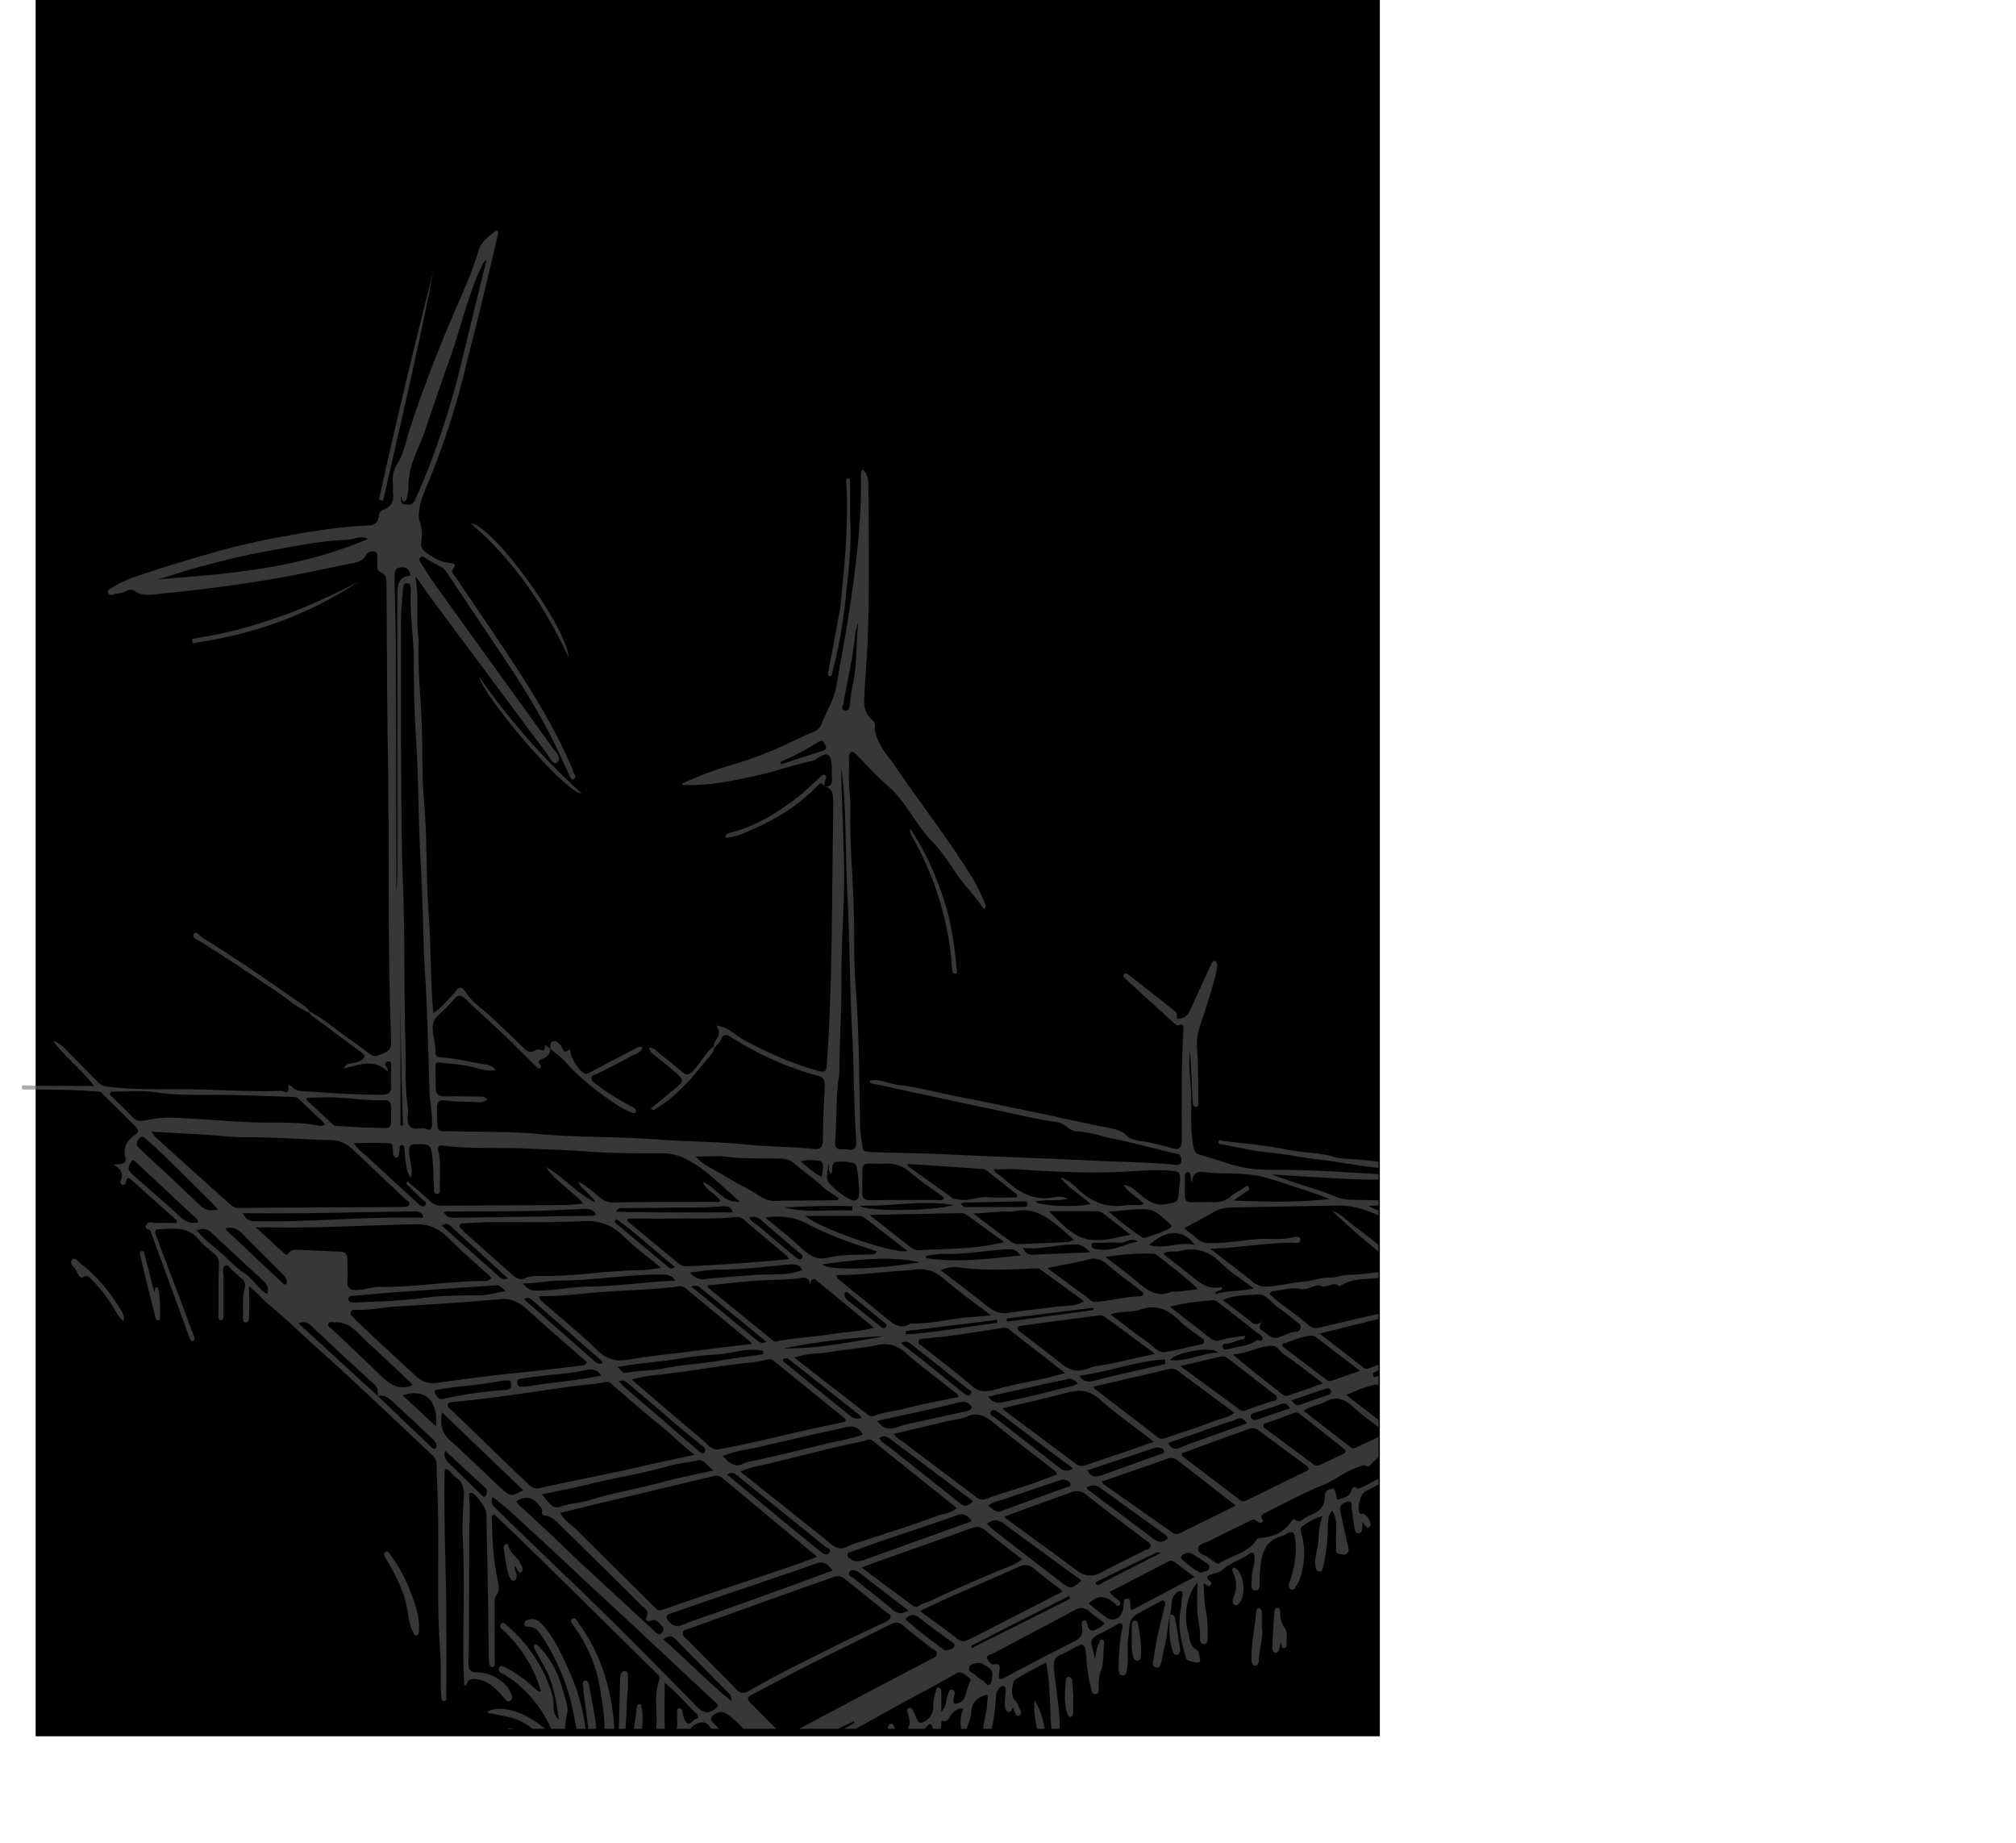 <svg xmlns="http://www.w3.org/2000/svg" xmlns:xlink="http://www.w3.org/1999/xlink" viewBox="0 0 1621.23 1482.12"><defs><style>.cls-1{fill:none;}.cls-2{stroke:#000;stroke-miterlimit:10;}.cls-3{opacity:0.54;}.cls-4{clip-path:url(#clip-path);}.cls-5{fill:#666;}</style><clipPath id="clip-path"><rect class="cls-1" x="17.66" y="185" width="1091" height="1205"/></clipPath></defs><title>FlyoutRecurso 21</title><g id="Capa_2" data-name="Capa 2"><g id="Capa_1-2" data-name="Capa 1"><rect class="cls-2" x="29.16" y="0.5" width="1080" height="1395"/><g class="cls-3"><g class="cls-4"><path class="cls-5" d="M435,1359.68a98,98,0,0,0-8.79-21.3,110.71,110.71,0,0,0-21-27.17c-1.35-1.28-3.79-2.7-2.59-4.91,1.49-2.75,3.72-.56,5.21.72a117.7,117.7,0,0,1,36.8,57.3c.69,2.37.41,5.13.49,7.72.12,3.84.65,7.44,4.38,10.71-2.32-15.87-4.74-30.57-12.14-43.48-2.35-4.11-4.55-8.34-6.87-12.48-.76-1.36-2.13-2.84-.58-4.21,1.4-1.24,2.67.48,3.68,1.5,9.27,9.37,15.39,21.21,19,34.68,1.72,6.44,4.88,13.1,3.34,19.85a60.73,60.73,0,0,0-.66,24.67c.8,4.73.08,10.44,1.7,15.67.79,2.56,1.44,6.13-1.64,7.29s-4.14-2.16-5.15-4.7c-6.93-17.23-16.87-30.87-32.52-38.1-7.05-3.26-14.52-3.89-21.81-5.7-1.33-.32-2.87.35-4-1.12,8-6.64,34.52-2.07,55.45,22.66-5.49-14.18-11.93-25.21-20.32-34.75a94.75,94.75,0,0,0-21-17.9c-2-1.25-6.19-2-4.47-5.85,1.18-2.63,4.36-.28,6.56.82,8.43,4.24,15.91,10.24,23.09,16.8C432.17,1359.26,433,1360.34,435,1359.68Z"/><path class="cls-5" d="M471.4,1395.72c0,2.48-.45,5-3,5.14-2.9.15-3.41-2.74-3.89-5.34-1.94-10.56-3.58-21.19-6.51-31.48a172.82,172.82,0,0,0-23.65-50.57c-2.24-3.29-5.09-5.3-8.81-5.54-1.52-.1-3.78.35-3.85-2.22s2-3.13,3.88-3.63c3.93-1,7.08.42,10,3.51,9,9.55,14.81,21.82,20.42,34,7.67,16.62,13.42,34.23,15.07,53.28C471.11,1393.79,471.27,1394.72,471.4,1395.72Z"/><path class="cls-5" d="M494,1390.5a68.87,68.87,0,0,1-1.5,16.19c-.48,2.2-1.52,4-3.65,4-2.4,0-2.84-2.34-3.12-4.44a23.76,23.76,0,0,1-.35-6.33c1.93-14.28-.61-28.3-2.82-42A116.61,116.61,0,0,0,462,1308.2c-.52-.73-1.06-1.44-1.53-2.21-.79-1.31-2.15-2.77-.58-4.26s3.1-.3,4.14,1.27c3.56,5.42,7.33,10.69,10.49,16.41C486.52,1341.06,492.69,1364.91,494,1390.5Z"/><path class="cls-5" d="M304.76,401.56q20.37-92.43,43.84-183.89c-12,62.11-26.51,123.47-40.52,185Z"/><path class="cls-5" d="M442.62,843.44c0-2.5-.76-5.28,2.41-6.26,2.73-.84,3.8,1.58,5.61,3,2,1.52,2.14,8.53,6.83,3.7.41-.42,1.36,1.38,1.43,2.63.29,5,8.27,16.24,12,16.86,1.69.27,3.06-.86,4.54-1.64q17.61-9.39,35.3-18.55c1.76-.91,3.61-2.35,6.18-.87-2.44,5.12-7.38,5.39-11,7.57-8.41,5.07-17.27,9.13-25.95,13.59-1.61.82-4.17.67-4.41,3-.26,2.54,2.14,3.86,3.71,5.09,8.74,6.82,18.11,12.35,27.58,17.64a18.54,18.54,0,0,1,2.77,1.42c1,.76,2.3,1.72,1.76,3.28s-2.07,1.07-3.19.67c-7-2.51-13.29-6.9-19.5-11.26-12.31-8.62-24-18.2-34.4-29.92-3.43-3.88-7.76-6.67-11.68-10Z"/><path class="cls-5" d="M683.65,417c1,13.92.07,28.31-1.31,42.52-2.62,27-5.65,53.95-12.74,80-.45,1.64-.27,4.52-2.5,4s-1-3.16-.73-4.76c3-16,6.11-32,9-48.07.83-4.58,1.1-9.3,1.56-14,2.92-29.19,5.34-58.41,3.73-87.87-.08-1.54-.88-3.93,1-4.11,2.36-.21,1.87,2.62,1.89,4.28C683.7,398.19,683.65,407.38,683.65,417Z"/><path class="cls-5" d="M154.3,513.7c46.88-6.93,91.23-23.44,134-46-41.46,27.48-86.2,42.76-133.24,49.41Z"/><path class="cls-5" d="M457.38,528.71c-19.76-42.38-45.19-79.15-78.72-107.89C395.88,421.89,455.63,503.57,457.38,528.71Z"/><path class="cls-5" d="M337,1307.34c0,1.18,0,2.36,0,3.54,0,1.72-.3,3.51-1.91,4-1.83.55-2.27-1.48-3-2.84-2.88-5.57-3.47-12.11-4.61-18.16-2.66-14.2-8.6-26.25-15.51-37.92-.69-1.17-1.37-2.34-2.05-3.52-.8-1.4-1.76-3.15-.32-4.39,2.1-1.81,3.32.62,4.41,2.12a123.6,123.6,0,0,1,15.63,28.4C333.12,1287.82,336.76,1297,337,1307.34Z"/><path class="cls-5" d="M467.66,637.88c-12.5.29-78.51-77.28-82.5-94A550.88,550.88,0,0,0,467.66,637.88Z"/><path class="cls-5" d="M732,666.26c12.59,18.85,21.36,38.82,28,60.18,5.23,16.91,7.65,34.49,9.31,52.25.14,1.55,1,3.77-1,4.16-2.13.43-2.48-2.08-2.69-3.85-.46-4-.5-8-1-11.93a250,250,0,0,0-31.17-94.56C732.66,671,731.4,669.63,732,666.26Z"/><path class="cls-5" d="M248.76,814c-9.13-3-16.36-10.17-24.38-15.5-21-14-41.95-28.26-63.34-41.56-2.19-1.35-7-2.76-5.36-5.77,1.86-3.46,4.75,1.21,7,2.63,25.88,16,51.11,33.35,76.2,51,3.62,2.54,7.47,4.74,10.31,8.56Z"/><path class="cls-5" d="M574.55,842.45c-1.32,5.29-5.22,8.3-8.19,12-11.46,14.36-23.57,27.87-38.81,36.86a13.07,13.07,0,0,1-2.19,1.14c-.3.1-.72-.27-2.21-.88,6.27-5.2,12-10,17.74-14.7,9.85-8,9.92-8.06.41-16.26-5-4.34-10.25-8.39-15.41-12.54-1.68-1.34-3.39-2.6-3.9-5.74,4.57.14,7.21,4.06,10.4,6.41,5.63,4.13,11,8.71,16.38,13.33,3,2.56,5.19,2.26,8-.5,6.23-6.05,10.08-14.77,16.94-20.06C574,841.85,574.28,842.15,574.55,842.45Z"/><path class="cls-5" d="M505,1357.17c-1.83,14.39-.41,29.13-3.61,43.36-.34,1.51.07,3.79-1.9,3.77-2.29,0-2.15-2.47-2.11-4.25q.57-25.38,1.31-50.76c.08-2.67.86-5.66,3.51-5.74,3.29-.09,2.63,3.44,2.76,5.86C505.14,1352,505,1354.58,505,1357.17Z"/><path class="cls-5" d="M663,632.45c-1.39-2.73-2.86-3.59-5.25-1.07-15.23,16-33,27-52.11,35.21-7,3-14.16,6.85-22.53,6.8.91-3.15,2.85-3.57,4.74-4,19.69-5,37.17-15.73,53.77-28.53,5.88-4.54,11.18-10.09,16.84-15,1.52-1.32,3.14-4.06,5.2-2.52s-.47,3.71-.48,5.68c0,1.17-.15,2.35-.22,3.52Z"/><path class="cls-5" d="M1137.33,1199.48c-.33,7.65-.45,14-1,20.33-.17,2.14-.66,5.16-3.54,4.59-2.33-.46-2.12-3-2.3-5.12-.9-10.24,2.58-19.91,3-30,.07-1.79,1.88-3.49,2.93-5.2,1.68-2.74,3-2.78,4.22.56a35.55,35.55,0,0,1,2.22,14.44c-.08,1.63.14,3.64-1.48,4.27C1139.5,1204.11,1138.48,1202.42,1137.33,1199.48Z"/><path class="cls-5" d="M1014.77,1307.92c1.38,8.77-2.15,17.53-2.38,26.71,0,2-.72,4.59-3,4.61s-2.83-2.34-2.92-4.56c-.54-13.28,2.88-26.06,3.77-39.16.09-1.46,1-2.69,2.45-2.51s2,1.6,2,3C1014.83,1299.81,1014.77,1303.58,1014.77,1307.92Z"/><path class="cls-5" d="M1029.88,1320.18c-.25,1.76-.28,2.72-.52,3.6-.67,2.42-1.15,5.67-4,5-2.48-.55-2.21-3.68-2.11-6,.4-8.68.92-17.36,1.45-26,.12-1.92.5-4,2.62-4,1.86,0,2.28,2,2.2,3.56a19.1,19.1,0,0,0,3.82,12.69c2.17,3.07,1.32,7.7,1.35,11.69,0,1.82.14,4.21-2.07,4.37S1030.74,1322.58,1029.88,1320.18Z"/><path class="cls-5" d="M99.3,1062.35c-4.55-4-6.78-9.34-9.76-13.87a119.59,119.59,0,0,0-15.2-19c-2.07-2.07-3.43-5.14-7.59-2.63-2.83,1.71-4.47-3.83-6.15-6.46-1.38-2.17-5.07-4.75-2.72-7.51,2.11-2.47,4.66,1.22,6.72,2.81,13.28,10.21,24.12,23.33,33.2,38.46C99,1056.16,100.4,1058.34,99.3,1062.35Z"/><path class="cls-5" d="M124.1,1038.94c.8-1.61.06-3.75,1.56-4s1.64,1.67,1.93,2.94c1.54,6.69.89,13.56,1.1,20.36,0,1.32.11,3.2-1.46,3.36-1.82.18-2.09-1.8-2.48-3.36-1.88-7.41-3.78-14.81-5.61-22.24-2.1-8.57-4.13-17.17-6.22-25.75-.4-1.64-.94-3.51.82-4.24,2-.82,2.21,1.37,2.61,2.87C118.91,1018.71,121.44,1028.58,124.1,1038.94Z"/><path class="cls-5" d="M469.09,1359.06c.7-2.88-2.12-7.51,1.6-7.9,2.76-.29,3.2,4.51,3.74,7.76,1.32,7.81,2.95,15.55,4.27,23.35a74.41,74.41,0,0,1,.7,9.1c.08,2-.48,3.9-2.49,4.13s-3-1.54-3.39-3.35c-.58-2.47-.76-5.07-1.1-7.63C471.3,1376,470.19,1367.43,469.09,1359.06Z"/><path class="cls-5" d="M414.06,1259.18c-.83,2.82,1.26,4.55,1.42,6.87.14,2-.06,3.94-1.92,4.65s-2.94-.7-3.71-2.61c-3-7.38-3.43-15.46-4.81-23.28a4.35,4.35,0,0,1,1.14-3,1.55,1.55,0,0,1,2.6.58c1.1,6.44,6.7,8.7,9.12,13.73,1.11,2.3,4.15,5.73,1.27,7.87C416.64,1265.85,416.05,1260.66,414.06,1259.18Z"/><path class="cls-5" d="M910.15,1316.86c0-3.3,0-6.6,0-9.89,0-1.67.31-3.47,2-3.89s2.86,1.35,3.09,2.73c1.47,8.75,3,17.54,2.13,26.55a2.78,2.78,0,0,1-3,2.79c-1.93-.06-2.76-1.62-3.28-3.56C909.84,1326.77,910.21,1321.79,910.15,1316.86Z"/><path class="cls-5" d="M432,1409.21c-.05,1.42,0,3-1.33,3.67-1.63.89-2.85-.37-3.61-1.7-4.58-8.09-10.34-14.36-18.57-17.09a2.32,2.32,0,0,1-1.59-2.61c.12-1.19,1-1.37,1.75-1.64C415.65,1387.29,432.22,1401.05,432,1409.21Z"/><path class="cls-5" d="M940.6,1298c1.93.07,4,.62,4.4,3q2.26,12.35,4,24.8c.3,2.15-.54,4.44-2.76,4.74s-2.77-1.94-3.46-4c-3.13-9.3-2.22-19-2.11-28.57Z"/><path class="cls-5" d="M1126,1217.85c-.22,3.82-.29,7.1-.63,10.34-.16,1.6-.68,3.43-2.36,3.64s-2.68-1.47-2.86-3a136.5,136.5,0,0,1,0-28.65c.13-1.39,1-2.8,2.36-2.81,1.93,0,2,2,2.09,3.56C1125.13,1206.74,1125.6,1212.56,1126,1217.85Z"/><path class="cls-5" d="M863,1365.38c0,3.77.05,7.53,0,11.29,0,1.66-.24,3.47-2,3.78-1.46.25-2.16-1.13-2.62-2.44-3.16-9.06-1.74-18.44-1.24-27.73a2.22,2.22,0,0,1,2.23-2c1.73,0,2.65,1.42,2.83,3.07.48,4.65.71,9.34,1,14Z"/><path class="cls-5" d="M993.88,1274.43c.52-3.77-1.11-6.85-2.28-10.1-.44-1.21-1.27-2.75.17-3.73,1-.66,1.86.25,2.7,1,6.06,5.18,7.46,20.47,2.46,27-1.16,1.51-2.47,2.62-4.23,1.59s-1.68-3.12-1.08-4.93C992.78,1281.7,994.5,1278.4,993.88,1274.43Z"/><path class="cls-5" d="M832.1,1367.19a63.13,63.13,0,0,1,8.56,27.72,3.08,3.08,0,0,1-1.89,3.28,2.62,2.62,0,0,1-3.38-2.14C833.09,1386.71,831,1377.3,832.1,1367.19Z"/><path class="cls-5" d="M442.61,843.41c-.05,5.11-3.49,6.47-6.66,8-2,1-4.26,1.47-1.59,4.58a1.83,1.83,0,0,1-.3,2.93c-1.06.61-1.9-.32-2.68-1.09-8.3-8.23-16.5-16.62-24.94-24.66-10.79-10.28-21.83-20.22-32.65-30.45-3.08-2.92-5.41-3-8.37.39a119.79,119.79,0,0,1-12.8,13c-4.24,3.61-5.17,8.16-4.44,13.62s2.12,10.55,2,16c-.06,3.33,1.9,4.37,4.43,4.48,12.36.57,24.4,4,36.62,5.79a11.11,11.11,0,0,1,7.35,4.29c-6,1.32-11.23-.46-16-1.79-9.57-2.65-19.22-3.07-28.88-4.13-2.83-.32-3.62.45-3.52,3.55.17,5.42.16,10.84.23,16.27s2.33,7.43,6.93,7.33c9.13-.19,18.26,0,27.39.14,2.32,0,4.88-.57,7.05,2.52a10.88,10.88,0,0,1-8,2c-8.49-.71-17,0-25.51-1.42-4.77-.82-7.09,1.12-6.85,7.33.79,20.72-2.23,16.94,14.82,17.48,22.09.7,44.27.07,66.27,2.12,31.77,3,63.64,2,95.33,4.41,24.24,1.87,48.53,1.67,72.66,4.18,18,1.87,36,1.54,54,3.52,5.1.57,7.21-1.28,7.25-7.74.09-14.37.76-28.74,1.51-43.09.25-4.79-1.41-6.92-5.13-7.91a251.38,251.38,0,0,1-70.57-31.41c-3.93-2.51-6-2.11-8,2.62-1,2.4-3.27,4.09-5,6.11-.27-.3-.54-.6-.8-.91.61-1.72.89-3.8,1.91-5.1,2.79-3.53,3.67-7.09.22-11.72,9.39.45,15.08,7.58,22,11.31,18.38,9.92,37.17,18.31,56.79,24.09,10.26,3,9.86,2.69,10.66-9.63,3.29-50.52,3.53-101.13,4.11-151.75.21-17.88.51-35.77.66-53.67,0-6-.7-11.46-7.08-12.62l0,0c4.42.47,6.44-1.73,6-7-.23-2.58-.1-5.19-.14-7.79-.18-11.38-3.29-13.77-11.82-7.66-2.94,2.11-5.63,2.1-8.5,2.86-7.29,1.93-14.6,3.8-21.82,6-10.74,3.34-21.65,5.58-32.58,7.82-14,2.88-28,4.87-42.21,4.61-1.17,0-2.45.37-3.65-1.06a282.2,282.2,0,0,1,43.1-16,304.81,304.81,0,0,0,38.06-14.46c8.13-3.62,16.12-7.68,24.31-11.08,2.87-1.2,5.38-2.68,6.55-5.77,4-10.56,10.25-19.75,12.3-31.59,4.38-25.33,9.23-50.5,12.72-76.07,4.19-30.76,7.6-61.45,7-92.63,0-1.59-.25-3.33,1.31-5.05,3.45,2.68,4.58,6.82,4.62,11.23.3,41.75,1,83.48-.48,125.25-.61,16.71-2.37,33.29-2.8,50a18.45,18.45,0,0,0,6.61,15.13c3.22,2.57,1.5,5.61,2,8,2.47,12.45,10.46,20.38,16.77,29.66,19.69,29,41.18,56.29,59.82,86.28a140.87,140.87,0,0,1,11.23,21.75c.75,1.86,1.73,3.66.65,5.73-.7-.09-1.29,0-1.44-.21-6.28-10.2-14.92-17.88-21.51-27.85-6.08-9.2-12.47-18.77-19.77-26.2-13.08-13.3-20.87-31.84-34.93-44-9.23-8-17.56-17.32-26.29-26.06-1.11-1.11-2.31-2.18-3.82-1.32-1.78,1-1.63,3.14-1.59,5,.21,9.89-.55,19.82.72,29.69a43.38,43.38,0,0,1,.35,6.35c-.82,32.08,2.68,64,3,96.05.16,17.17,0,34.49,1.3,51.59,2.88,37.15,2.88,74.36,3.55,111.58.1,5.83,1.33,11.64,2,17.46.22,1.94,1.1,3,2.74,3.15,1.82.21,3.63.54,5.45.6,19.67.58,39.35.81,59,1.75,39.91,1.89,79.84,3.19,119.73,5.09,20.82,1,41.72,1.19,62.53,3.11,2.63.24,6.82,1.81,6.91-3.94.08-5-3.68-4.66-6.61-5.36-16.41-3.91-32.75-8.29-49.24-11.72-9.33-1.94-18.45-5.29-28.05-5.59-6-.18-9.81-6.67-15.9-7.47-16.27-2.14-32.3-6.25-48.4-9.58-26.63-5.52-53.21-11.41-79.82-17.1-6.74-1.44-13.43-3.21-20.26-4.17-1-.14-2-.48-2.27-2.39,7.91-2,15,2.35,22.48,3.22,16.68,1.94,33,6.49,49.56,9.67,20.69,4,41.34,8.38,62,12.67,20,4.16,40,8.76,60.14,12.7,4.22.82,8.57,2,12.49,5.9,3.3,3.29,9,3.88,13.71,4.6,7.85,1.19,15.5,3.38,23.16,5.47,5.24,1.42,7.46-.13,7.39-6.83-.19-19.11-.09-38.23.14-57.35.11-10.13.79-20.25,1.07-30.38.07-2.57.8-6.37-3.65-4.39-1.71.76-3-1-4.29-2.14Q924.63,805,905.85,787.67c-1.22-1.11-3.36-2.18-1.91-4.25,1.23-1.77,3.08-.12,4.35.87q17.19,13.34,34.26,26.89c1.83,1.47,4.45,2.54,3.89,6.42-.36,2.44,1.42,1.38,2.49,1.34,4.2-.18,6.53-3.27,8.34-7.19q8-17.44,16-34.89c.85-1.84,1.72-4.6,3.61-4.1,2.49.66,2,4,1.71,6.07-1.61,10.22-5.39,19.69-8.14,29.53-2.3,8.23-5.86,16.08-7.42,24.46-1.15,6.2,0,13,.17,19.49.21,10.84.45,21.69.56,32.53,0,1.93.55,5.06-1.94,5.1s-2.72-3.06-2.83-5.39c-.59-13.14-1.11-26.29-1.91-39.42-1.7,11.3.52,22.46.79,33.69.33,14.34-.9,28.76,1.89,43,.8,4.07,1.85,5.79,5.49,6.76,11.6,3.09,22.93,7.76,34.62,10.09,9.72,1.94,19.8,1.89,29.72,1.91,43,.08,85.86,5.24,128.87,4.7a26.25,26.25,0,0,0,6-.48c-16.85.18-33.3-4.23-50.07-5.31-17.93-1.16-35.7-5.29-53.61-7.19-13.1-1.39-26-4.31-39.14-5.5s-26.36-4.44-39.53-6.79c-1-.17-2.34-.28-2.21-1.74.2-2.16,1.64-1.3,2.82-1.15,17.45,2.33,35.06,3.65,52.31,7.22,12.75,2.64,25.79,2.1,38.38,6,4.44,1.36,9.23,1.32,13.88,1.62,15.14,1,30.24,3.16,45.2,5.38,16.63,2.46,33.48,1.82,50,5.83,7.89,1.91,16.2,1.35,24.25,1.49,14.83.26,29.48,2.6,44.25,3.45,28.18,1.62,56.38,1.24,84.57,1.71,3.62.06,7.22,1.14,10.84,1.64,2.47.33,5.14,1.92,6.82-2.14.79-1.9,2.72-.91,3.77,0,4.15,3.5,8.87,2.8,13.5,2.82,37.34.16,74.69-.44,112,.65,43.82,1.27,87.63.31,131.43,1a5.51,5.51,0,0,1,1.22,0c2.21.49,6.12-1.28,6.12,2.26s-3.91,2.18-6.12,2.21c-14.61.16-29.24.7-43.83.07-52.84-2.31-105.7-.78-158.55-1.48a7.49,7.49,0,0,0-2.94.39c19.78,2,39.85-1.57,59.41,3.92l-.06,1.82L1376,960.43c9.3,7,19,14.1,28.59,21.5a253.78,253.78,0,0,1,23.77,20.78c3,3,5.7,4.4,10.21,2.27,15.71-7.42,31.74-13.93,47.65-20.8,1.53-.66,3.28-1.63,4.65-.49,2,1.66-.23,2.69-.9,3.88-.88,1.57-.25,2.68.81,3.61s2.49,2.34,1.46,4c-1.6,2.63-.22,8.29-3.51,8-3-.23-1.62-5.11-1.57-7.88.09-5.26-1.74-6.11-5.58-4.42-10.22,4.51-20.47,8.9-30.71,13.32-2.27,1-3.5,2.22-1.76,5.18a55.8,55.8,0,0,1,2.75,6.31c2.8-.4,2-3,2.29-4.88s-.32-5.08,2.35-4.65c2.34.36,1.66,3.36,1.6,5.37-.27,8.85-1.32,10.76-10,18.8-1.84-2.17-.25-4.35,0-6.45.5-5,.45-9.94-2.77-14-2.15-2.71-4.57-2.08-6.4.16-2.14,2.62,1,4.13,1.89,4.75,4.23,3,5.48,6,1.69,10.62-.81,1-.37,3.58-2.29,3.46s-2.42-2.21-2.63-4.14c-.25-2.34-.06-4.82-.69-7-.86-3-2.47-5.57-5.78-4.84s-4.12,3-3.57,6.77c.68,4.63,1,9.35,1.35,14,.13,1.6.32,3.66-1.56,4s-2-1.72-2.32-3.3a47.12,47.12,0,0,0-1.59-6.78c-1.15-3.17,1.21-8.29-2.09-9.47-2.4-.85-5.69,1.68-8.57,2.7a6.3,6.3,0,0,0-1.72.68c-4.12,3.11-9.8,2.76-13.18,6.94-4,4.93,1.47,10.13.79,15.43a44.9,44.9,0,0,0,0,7.78c.23,4.75-3.69,2.2-5.39,4-1.48,1.53-2.88-1.51-3.12-3.73s-.37-4.69-.47-7c-.07-1.75-1.4-4.21.6-5.06,3.06-1.29,1.68,3.11,3.17,4.23.38-14.73-.3-15.27-11.61-9.3-5.84,3.09-6.1,5.3-2.37,11.38,2.46,4,1.28,9.44,3,14,.63,1.72-1.7,2-3,.63-1.83-1.91-1.88-4.58-2.44-7.19-.12,3-.17,6.11-.39,9.14-.11,1.64-.42,3.53-2.25,3.6s-2.33-1.75-2.42-3.41c-.14-2.78,0-5.58,0-10.11-1.29,4.6-2,7.52-2.94,10.3-.52,1.5-1.59,3.09-3.26,2.12-1.27-.74-1-2.34-.7-3.8s2.74-3.79,0-4.48a4,4,0,0,0-4.62,4.25c.19,4.2-.72,4.3-3.14,2-.59-.57-1.51-1.86-1.88-.88-2.82,7.62-10.9,3.27-14.71,8.89-.85,1.26-2.52,1.84-3,3.87-.9,3.57-2.1,6-4.12.59-.65-1.71-2.08-.85-2.17.17-.56,6.4-2.31,5.15-6.64,3.24-3-1.32-7.35,3-10.76,5.54-4.22,3.17-6.55,7.33-5.33,13.52a11,11,0,0,1-.4,4.89c-.71,2.42-.48,6.79-3.82,5.77-3-.91-.16-3.93-.13-6,0-2.82.32-5.65.31-8.48,0-1.46.67-3.82-1.42-3.9-1.8-.06-3,1.73-2.9,3.84.09,2.57.63,5.12.84,7.69.26,3,.75,6.15-.17,9.12-.61,2-1.33,4.17-3.33,4.72-2.6.72-2.22-2.64-3.23-3.94-2.06,1-.89,4.46-3.76,4.81-1.34-3.5-1-7.16-.08-10.69.43-1.63,1-3.06.29-4.68-.56-1.17-.68-3-2.22-2.93s-1.64,1.83-1.69,3.21c-.1,2.36,0,4.72-.12,7.08-.06,1.34.15,3.17-1.41,3.43s-1.65-1.6-2.25-2.78c-1.16-2.29,1.49-7.93-3.57-6.67s-1.63,5.5-1.44,8.55c.1,1.79,1,4.06-1,5-1.85.88-2.09-1.67-3-2.68-1.66-1.78-1.1-7.11-5.21-4.85-3.56,2-1.17,5.24-.79,8a20.64,20.64,0,0,1,0,3.13c-1.21.92-1.71.18-2.3-.48-1.63-1.81-1.53-7.06-4.39-5.48-2.64,1.47-3.34,6.1-2.74,9.89.39,2.48,2.19,5.51-.83,6.59-2.83,1-3.5-2.65-4.19-4.93-1.79-6-4.42-7.81-9.45-4.1-5.62,4.15-13.49,4.16-16.89,12.49a1.73,1.73,0,0,1-1.58.77c-5.81-1.37-10.19-.87-8.65,8.24a2.25,2.25,0,0,1-1.64,2.6c-1.41.36-2.4-.67-3-1.88-1.7-3.33-3.57-3.62-6.43-1.57-3.71,2.66-.43,4.68,0,7s3.55,4.71.69,6.78c-3.28,2.38-4.56-1.67-6-4-1.75-2.83-2.81-6.82-6-4.05.73,1.24,1.82,2.44,2.21,3.9.82,3.06,2.34,7.34-.69,8.87-3.2,1.62-3.2-3-4.06-5.39-.67-1.92-1.12-4.7-3.56-3.66-2.93,1.24-.8,3.46-.11,5.14s2.16,3.18.5,5-3,.83-4.21-.7c-.54-.67-1.2-1.46-1.87-.21-3,5.41-4.51,2.76-5.94-1.3-.67-1.89-1.95-1.38-3-.62-2.12,1.54-5.24,2-5.28,6,0,4.48-.07,9-.15,13.45a57.16,57.16,0,0,1-.31,7.76c-.39,2.46-.95,5.71-3.76,5.44-2.64-.25-2.36-3.4-2.39-5.69-.07-6.53,0-13.07,0-20.55-8,4.28-15.43,8.35-22.92,12.32-13.82,7.32-27.66,14.57-41.49,21.87-4,2.09-6.7,13.88-4.17,17.58.72,1,1.39.15,2.1.19,2.89.15,7.16,6.07,6.48,9a3.41,3.41,0,0,1-1.5,2c-1.14.65-1.9-.08-4.9-4.28-.12,1.76-.19,3-.29,4.3-.18,2.21-.57,4.54-2.83,4.77-2.74.28-3.14-2.37-3.49-4.74-.72-4.88-1.35-9.77-2.13-14.64-.41-2.57,1.21-7.13-3.53-6-3.57.83-6.76,2.59-5.57,8.08,1.84,8.42,3.63,16.86,5.61,25.24.66,2.77,1.91,5.81-.1,8s-5.13.79-7.37.29c-2.53-.57-1.41-4.39-1.61-6.84-.7-8.58,1.75-17.49-2-25.76a20,20,0,0,0-1.18-1.92c-3,3.69-3.43,8-3.48,12.45a142.16,142.16,0,0,1-3.64,32.1c-.52,2.13-.84,4.57-3.09,4.48-2.48-.1-3-2.56-3.3-5.08-.69-7,2.15-13.33,2.51-20.2.32-6,.58-12.23,3.2-19.34-6.68,1.62-11.61,4.91-16.38,8.39-1.82,1.32-1,3.73-.44,5.84a61.59,61.59,0,0,1-1.73,37.22,32.36,32.36,0,0,1-2.92,5.36c-1,1.61-2.07,3.19-4,2s-1.84-3.19-1.06-5.45c3.68-10.6,5.86-21.46,4.86-33.06-.69-7.94-2-9-8.35-5.49-.55.3-1,.9-1.59,1-16.85,3.48-18.2,18.45-18.87,34.08-.16,3.74.94,10.06-3.34,9.87-5-.22-2.8-6.66-3-10.48-.24-5.18,2.41-9.86,2.24-15.23-.15-4.62-1.44-5.64-4.69-3.38-6.84,4.75-14.81,6.61-21.31,12.78-2.67,2.54-8.2,2.23-12,5-.9,3.3,5,3.82,2.48,7.3-1.29,1.75-3.27-.8-5.55-1.76.63,8,.46,15.57,2,22.68,1.49,6.83,1.27,13.53,1.41,20.33,0,2.59-.05,5.81-3.06,5.86s-3.34-3.17-3.19-5.74c.42-7.43-2-14.43-2.18-21.72-.18-7,0-14,0-21.86-8.36,9.89-11.22,25.71-7.45,39.59,1.4,5.14,1.24,11.26,6.71,14.13,1.94,1,2.2,4.36,2.83,6.85a3.41,3.41,0,0,1-.46,3.3c-1,1.1-10-1.09-10.45-2.73-3.82-12.68-7.23-25.42-4.57-39.16a74.09,74.09,0,0,0,1-9.8c.1-1.75,1.54-4.19-.23-5.15-2-1.07-3.81.75-5.33,2.39a10.78,10.78,0,0,0-2.58,7c-.18,3.06-.29,6.12-1.45,9l.06-.08c-1.83,8.9-2.21,18.14-4.63,26.92-.74,2.67-.77,5.63-1.56,8.27-.94,3.12-1.17,8.43-4.86,7.6-4.61-1-2.2-5.62-1.77-9.27,1.59-13.36,5.18-26.1,8.29-39,.43-1.77,1.37-3.89-.19-5.25-1.24-1.08-2.72.3-4,1-6.07,3.24-12.14,6.51-18.16,9.86-7.14,4-5.53,12.39-6.7,19.12-.9,5.23-.24,10.82-.35,16.24a48.48,48.48,0,0,1-.54,7.74c-.48,2.6-.51,6.44-3.86,6.05-2.68-.31-3.05-3.65-3-6.2a207.63,207.63,0,0,1,2.12-28.09c.38-2.48,2.17-5.38.21-7.25-1.7-1.61-3.7.79-5.51,1.77-3.86,2.08-7.73,4.15-11.65,6.06-7.68,3.73-8.24,5.12-5.6,14.4.5,1.76.84,3.59,1.34,5.75,1.12-4.42,1.33-8.76,3.25-12.45.68-1.31,1.07-3.42,3-2.67,1.45.56,1.41,2.17,1.19,3.59-1.08,6.9.12,14.08-2.48,20.88a34.43,34.43,0,0,0-1.84,13.88c.11,2.34,0,5.19-2.76,5.38-2.24.16-2.74-2.38-3.3-4.4a129.31,129.31,0,0,1-4-26.35c-.62-9.69-2.22-10.75-9.58-6.67a87.06,87.06,0,0,1-10.55,5.44c-5.21,2-6.4,5.6-5.81,11.87,1.59,16.82,5.08,33.41,4.61,50.45-.09,3.32,2,9.17-2.5,9.26-4,.08-3.64-5.73-4-9.68-1.88-18.2-.62-36.72-4.54-55.51-8.07,4.46-16.33,8.74-24.34,13.59-3.48,2.1-4,14.2-.84,16.75,2.3,1.82,2.81,4.45,3.94,6.85.86,1.82,2.3,4-.13,5.4-2.27,1.31-3.2-1.08-4-3a31.21,31.21,0,0,1-1-3.4c-1.26,1.45-1.59,4.5-4,3.65S808,1373,808,1370.61c0-3.52.51-7,.69-10.56.08-1.58.42-3.6-1.34-4.23-1.43-.5-2.8.4-3.88,1.52-2.13,2.23-2.52,5.21-2.64,8.37a151.78,151.78,0,0,1-3.72,26.4c-.47,2.18-1.07,4.37-3.44,3.92-2.12-.4-2.76-2.49-2.87-4.79-.32-7,2.78-13.22,2.92-20.11,0-2.75,1.18-5.47.15-8.66-6.89,2-12.46,5-12.91,14.83-.17,3.63-1.77,7.19-2.85,10.73-.54,1.75-1.24,3.81-3.27,3.55s-2.23-2.44-2.32-4.34c-.21-4.5,0-8.94,2.44-13.53-4.7-.63-7.69,2-9.93,4.85-2,2.49-2.42,6.22-6.75,5-1.87-.5-1.07,3-1.48,4.62-.66,2.63-.28,6.58-3,7.08-3.28.6-3.29-3.39-3.78-6-.53-2.82-2.09-4.12-3.75-2.08-5.57,6.8-13.51,7.34-20.26,10.92-2.76,1.46-3.51,3.67-3.13,6.77.76,6,1.43,12.12,2.47,18.11.51,2.9.48,5.55-2,6.58-2.82,1.19-3-2.11-3.82-4.12-2.78-6.48-2.32-13.76-3.73-21.1-12.44,5-23.69,12.15-35.85,19.28,11.42.49,10.16,10,11.24,18.23,1.42,10.72,2.9,21.4,3.48,32.24.31,5.73-1.57,8.11-6.65,8-11.36-.27-22.73-.22-34.09-.06-4.52.06-6.64-2-7-7.32-.54-7.51-1.36-15-2.46-22.44-.45-3.1.14-8.36-4.33-7.69-4.09.62-8.55,2.31-8.8,8.81-.13,3.53,0,7.1-1.15,10.47-.37,1.08-.71,2.46-1.89,2.48-1.62,0-1.58-1.68-1.95-3-.93-3.29,1.94-8.32-2.32-9.79-2.87-1-5.69,2-8.45,3.4-3.14,1.63-6.15,3.64-9.37,5-1.6.68-4.06,3.52-5.16.09-.95-2.92,2.18-3.39,3.85-4.33,5.1-2.88,10.2-5.76,15.43-8.28,4.28-2,6.4-5.15,6.07-10.77-.32-5.4-.17-10.85,0-16.27.14-3.94-.95-6.81-3.9-8.84-12.83-8.78-22.09-22.6-34.09-32.62-4.69-3.92-8.77-6.44-14.26-2.32-2.79,2.1-3.17,3.86-.67,6.42,5.62,5.76,11,11.78,16.86,17.27,10.55,9.94,20.63,20.49,30.53,31.28,1.31,1.43,4.16,3.18,2.32,5.58s-3.48-.73-4.86-2.12c-13.33-13.4-26.69-26.76-39.86-40.37-3.39-3.5-4-2.23-4.64,2.11-.88,6.25-2.17,12.44-3.46,18.6-.53,2.54-1.48,5.38-4.39,4.59-2.43-.67-2.77-3.42-2.31-5.79,1.46-7.55,2.91-15.09,5.75-22.2.65-1.61,4-1.94,2-4.85-1.84-2.65-4.1-4.65-7.27-4.26-7.63.93-11.77,7-10.69,15.82.34,2.75-.25,5-2.38,5.71-2.59.84-3-2.47-4.29-4.08-1.52-1.85.71-7.27-3.08-6s-8.4,2.33-9.4,8.65c-1.21,7.7-1.43,7.66-6.5,3-2.42-2.21-10,1-11.53,5.47s-2.22,8.78-7.32,3.84c-1.64-1.59-3.4.8-4.92,1.69-13.21,7.74-26.36,15.61-39.52,23.47-1.9,1.14-3.67,2.82-7.06,2,5-5.19,10.32-7.78,15.3-10.91,10-6.28,20-12.43,30.21-18.22,4.82-2.74,7.13-6.44,6.52-12.74-.95-9.74,1.7-19.12,2.43-28.7.13-1.65.45-3.62,2.2-3.7,2-.08,1.65,2.15,2,3.67,1.57,8-.31,16,.09,24,.14,2.73-1.69,6.49,1.74,8,2.12.94,9.28-5.37,9.58-8.23s.09-5.66.3-8.47c1-12.81-2.16-26,2.41-38.48.78-2.12-.38-3.46-1.71-4.77q-32.24-31.73-64.41-63.51-23.85-23.46-47.82-46.76c-6.34-6.18-12.8-12.19-19-18.09-2.41,1.1-1.74,3-1.71,4.47.36,15.57,1,31.08,4.23,46.32,1.07,5.12,2.51,10.43-1.25,15.42-1.1,1.46-.84,4.51-.84,6.83,0,14.39.11,28.78.06,43.17,0,2.39,1,6.48-1.71,6.6s-2.93-4.17-3-6.8c-.29-11.74-.19-23.48-.39-35.22q-.72-41.23-1.58-82.48c-.07-3-8.65-14.84-11.39-15.5-3.27-.8-2.45,2.45-2.33,4.11.76,10.13,0,20.24,0,30.36-.21,27.37-.17,54.74-.3,82.11,0,6.82-.34,13.64-.43,20.46-.06,5.29,2.15,7.21,6.81,7.25,8.51.08,16.24,3.41,22.83,9.85a18.5,18.5,0,0,1,4.13,6c1,2.34,2.66,4.64.07,6.79-2.29,1.91-3.72-.31-5.12-2-6.28-7.54-12.84-14.19-22.55-15.21-4-.41-6.69.15-8,5.27l-1.58-.49c-.22-7.47-.61-14.93-.65-22.4-.17-31.72,1.19-63.44-.46-95.15-.59-11.34.27-22.64.88-33.93.38-6.85-1.14-12-6.32-15.44-2.92-2-4.81-5.68-8-6.86-1.39,1-1.18,2.26-1.2,3.37-.68,39.89,1.34,79.72,1.47,119.59q.09,29.4,0,58.8c0,1.88.67,5.06-2,5-2.26-.09-2-3.11-2.16-5.15-.78-11.76.11-23.51-.81-35.33-2.89-36.89-1-73.93-1.74-110.89-.26-13-.87-25.92-1.16-38.88a10,10,0,0,0-3.57-7.68c-31-29.17-61.8-58.65-93.42-86.94-12.32-11-24.19-22.69-36.91-33.17-5.42-4.47-10.26-10.17-16.9-15.72,0,8.61.07,15.83,0,23,0,2.48.27,6.21-2.61,6.2-3.17,0-2.21-3.88-2.21-6.18,0-7.06-.52-14.19,1.21-21.11.84-3.34.37-5.85-2.3-7.89s-4.66-4.6-7.24-6.43c-2-1.43-3.6-5.4-5.88-4.16-3,1.64-1.5,5.93-1.55,9-.17,9.44,0,18.88-.09,28.32,0,2.42.77,6.48-1.89,6.6-3,.14-2-4-2-6.24-.06-12.74-.13-25.49.27-38.22.13-4.1-.88-6.57-3.64-8.85-4.29-3.53-8.83-6.92-12.4-11.32-9.31-11.5-21.1-8.65-32.47-8.46-3.1.05-3,2.53-2.07,5,6.19,16.38,12.44,32.73,18.62,49.12,3.82,10.11,7.55,20.28,11.34,30.41.65,1.73,1.88,4.11.2,5.07-2.23,1.28-3-1.87-3.58-3.52-5.33-14.24-10.49-28.57-15.71-42.86q-7.23-19.82-14.5-39.61a5.68,5.68,0,0,1-.49-1.29c-.24-2.8-5.73-1.61-3.56-5.87,1.68-3.3,4.83-1.43,7.33-1.49,5.67-.13,11.34,0,16.73,0,.91-1.59.19-2.19-.42-2.74q-17.58-15.71-35.17-31.38c-2.19-2-4.11-3.47-5,1.36a2.36,2.36,0,0,1-2.78,2.13A2.46,2.46,0,0,1,97,949.37c2.67-5.82.26-9.49-5.77-13,5.28-.87,11,.47,9.58-5.82-2.23-10.06,2.65-14.36,8.62-18.77,2.31-1.71,1.57-4-.26-5.84Q95.57,892.41,81.94,878.9c-1.86-1.83-4.23-1.31-6.44-1.47C53.22,875.81,30.91,876,8.59,876c-2.64,0-5.68.72-8.59-4.41,25.76,1.93,50.28,1.41,75.72,1.53-10.6-13.58-23.37-23.07-33.07-36.31,4.93,1.31,8.34,5.14,11.88,8.71q12.38,12.5,24.71,25a9.67,9.67,0,0,0,6,3c21.81,2.86,43.7,2.1,65.57,2.28,25.15.2,50.28,2.23,75.43,1.26,1.74-.07,6.77,4,5.62-3.72-.23-1.53,2.09-.5,2.8.33,3.22,3.74,7.25,3.51,11.34,3.78,20.44,1.37,40.87,2.94,61.37,2.72,5.72-.06,7.68-2.18,7.17-8.58-.33-4.21,0-8.49-.11-12.73-.07-1.93.93-4.63-1.44-5.48a3.26,3.26,0,0,0-3.18,1.41c-1,2.46,2.59,2.58,1.9,6.75-10.83-10.59-22.64-5.61-35.62-2.33,2.64-4.2,5.12-4.22,7.4-4.46a14.93,14.93,0,0,0,6.94-2.27c3.2-2.08,3.91-3.69.29-6.33-12.53-9.12-24.94-18.44-37.39-27.7-1.68-1.24-3.76-2-4.55-4.43l.48-.66c11.41,6.18,21.5,14.94,32.25,22.42,5.39,3.74,10.68,7.65,15.94,11.64a6.56,6.56,0,0,0,7.31.93c9.64-4,10.07-3.76,9.64-15.86-2.77-77.1-1.17-154.26-2.53-231.37-.78-43.64-.6-87.28-1.1-130.92-.05-4.34.2-8.24-4.56-10-4.08-1.55-2.33-6.38-2.77-9.9-.31-2.4,1-5.76-1.94-6.71-2.37-.78-5.51,0-6.73,2.16-3.62,6.46-8.69,6.58-14.59,7.74-11.3,2.21-22.6,4.75-33.92,7-19.28,3.91-38.65,7.07-58.1,9.86-21.25,3.05-42.53,5.34-63.83,7.59-5.48.58-11,.63-16-2.64a6.23,6.23,0,0,0-7,0c-3.16,1.94-6.72,1.61-10.05,2.6-1.51.45-3.51,1-4.28-1.25-.88-2.59,1.39-3,2.67-3.85a84.45,84.45,0,0,1,20.82-9.71c21-7,42.14-13.53,63.41-19.46,16.34-4.55,32.8-8.42,49.38-11.47,23.78-4.39,47.62-8.57,71.74-9.59,4.77-.21,8.94-.75,9.57-7.91.27-3.08,2.74-4.48,5.09-5.52,5.06-2.24,7.18-6.41,6.44-12.71-.3-2.55.07-5.2-.15-7.78a24.58,24.58,0,0,1,4-16.56c4.48-7.16,6.26-16.67,9-25.24,10.27-32,22.39-63.05,35.44-93.63,7.18-16.84,15-33.35,20.22-51.25,2.24-7.63,8.15-11.49,13.28-15.95,1.86-1.63,3.12-.11,2.5,2.51-4.8,20.39-9.57,40.79-14.51,61.14-4,16.27-8.27,32.42-12.2,48.69a623.87,623.87,0,0,1-28,86.42c-2.57,6.4-5.63,12.65-7.33,19.36-1.24,4.9-2.41,10.49-.68,15.67a31.88,31.88,0,0,1,1.11,15.31c-.76,4.68.79,6.89,3.82,9.09,5.9,4.28,11.9,7.9,19.06,8.43,2.38.18,6.4.19,2.32,5.37-1.61,2,1.45,4.5,2.69,6.36,13.55,20.26,27.38,40.27,40.86,60.6,18.81,28.35,36.89,57.3,51.05,89.27,1.11,2.51,2.06,5.13,3.12,7.67.61,1.48,1.69,3.25,0,4.32-1.91,1.22-2.84-.73-3.66-2.47-4.75-10.12-9.32-20.37-14.32-30.32-12.2-24.23-26.58-46.7-41.38-68.82q-21.81-32.58-43.6-65.16a10.48,10.48,0,0,0-4.27-3.7c-3.87-2-7.59-4.33-11.42-6.42-1.57-.86-3.34-2.9-5-1.14-1.89,2,.13,3.92,1.11,5.49,3.46,5.52,6.87,11.09,10.64,16.32q47.39,65.84,94.85,131.6c2.32,3.22,7.15,7.87,3.74,11.09s-6.2-3.58-8.51-6.64c-15.51-20.47-30.77-41.2-46.13-61.84C378,523,362.22,501.94,346.54,480.71c-4.19-5.67-8-11.7-12.64-17.37,3.21,15.79.68,31.76,2.26,47.51a44.73,44.73,0,0,1,.49,5.63c-.83,26.66,2.62,53.12,2.9,79.76.17,15.76,0,31.67,1.42,47.33,2.68,30.54,1.58,61.24,3.79,91.7,1.89,26.26,1.27,52.62,3.77,79.35,6-4.11,10.66-9.6,15.55-14.77,3.31-3.49,5.51-10.35,11.2-1.08,4.52,7.36,12.36,11.94,18.65,17.87,8.81,8.28,17.64,16.53,26.27,25.06,3.15,3.12,6,5.63,10.2,2.76,1.43-1,3.11-.56,4.76-.25,2.86.55,2.88.41,3.17-4.08l4.29,3.31Zm-138.81,279q21.49,20.52,43,41c1.06,1,2.37,2.46,3.66.75,1-1.36.6-3.2-.32-4.55a20.59,20.59,0,0,0-3-3.41c-8.95-8.4-17.88-16.82-26.9-25.12-4.82-4.42-9.18-10.19-16.36-8.72-.32-3.26.55-6.28-2.69-9.18-17.27-15.49-34.2-31.48-51.15-47.44-2.76-2.6-5.41-3.46-10-1.74Zm353.33,129.29c-25.83-21.47-50.53-42-75.2-62.56-2.25-1.88-4.57-3.13-7.34-2.48-12.68,3-25.36,6-38,9.07-16.81,4-33.63,8-50.44,12-11.79,2.83-23.57,5.74-35.61,8.68,3.43,6.35,8.73,9.2,13,13.43q31.85,31.64,63.72,63.21c1.9,1.89,3.54,2,6,1.15,12.52-4.56,25.15-8.75,37.75-13,23.08-7.76,46.19-15.44,69.26-23.23C645.61,1256.14,650.89,1254,657.13,1251.68ZM1419,1012.43c2.94-.62,7,0,7.87-3.72s-3.11-5-5.21-6.9a381.15,381.15,0,0,0-43.52-34.8c-5.12-3.51-9.81-8.35-16.39-8.53-31-.83-62-.81-93-3.4-14.57-1.23-29.17-.74-43.75-1.94-13.17-1.08-26.45-.22-40.71-.22a47.86,47.86,0,0,0,3.73,3.31c21.44,14.66,43,29.16,64.28,44,4.08,2.85,7.71,3.39,12,1.57,3.24-1.37,6.69-2.6,10.27.63-3.76,3.88-8.56,1.52-13.13,4.11,14.59,9.85,28.39,19.15,42.16,28.5,1.44,1,2.65,1.68,4.5,1,12.91-4.63,25.88-9.08,38.83-13.58,1-.34,2-.57,3,1.75-12.32,6.45-25.63,9.64-39.08,15.69,2.51,1.67,3.81,3.1,5.29,3.41,3.62.75,6.25,11,11,1.73,0-.09,1.3.29,1.42.69,1.3,4.33,3.77,1.62,5.43.94,4.57-1.85,9-4.1,13.47-6.41,23.79-12.43,48.1-23.34,72.45-34.15,1.13-.5,2.37-1.51,3.26,0,1.06,1.84-.15,3-1.37,4C1420.91,1011,1419.94,1011.69,1419,1012.43ZM330.47,946.94c-4.57-5.86-4-13.34-5-20.3-.33-2.23.39-5.74-2-5.95-2.68-.23-1.94,3.41-2.36,5.5-.36,1.81-.21,4.31-2.22,4.46-2.38.18-2.66-2.32-2.9-4.5-.33-2.86.56-6.95-3.33-7.07-9.16-.28-18.33-.09-28.12-.09,3.24,5.5,7.53,7.94,11.1,11.28,13.56,12.67,27.25,25.14,40.89,37.7,1.89,1.74,4.38,3.16,5.81.53,1.2-2.21-1.82-3.09-3.06-4.35-4.19-4.27-8.54-8.33-12.82-12.48l1.33-1.74c6,5.15,12.1,10,17.8,15.55a13,13,0,0,0,9.94,3.94c32.66-.25,65.31-.29,98-.52,4.92,0,9.83-.72,15.66-1.17-10.18-11-22.08-17.76-30.34-29.47,14.31,7.7,25.19,21.71,40,28.46-3.38-6.54-9.91-9.12-14-16.13,3.64.33,5.35,2.85,7.56,4.18,6.79,4.09,11.42,12.27,20.57,12.06,27.17-.62,54.35-.36,81.53-.51,1.6,0,3.43.65,4.89-.77-4-6.13-10.88-7.75-14.35-15.26,10.7,3.81,16.46,17.63,29.89,15.73-12.27-10.18-22.59-21.15-34.71-29.18-8.27-5.49-17-9.58-26.92-9.55-21.48.07-43,0-64.43-1.71-15-1.19-30-1.36-44.95-2.12-22.68-1.14-45.43.63-68.06-2.4-3-.4-4.13,1.32-3.32,4.71,2.2,9.28,1,18.77,1.25,28.16.06,2.34.7,6.18-2.49,6-2.94-.13-2.27-3.87-2.4-6.3-.36-6.59-.32-13.21-.93-19.76-1.33-14.25-1.46-14.06-14.05-13.86-4.47.07-5.11,1.81-4.85,6.83C329.36,933.55,332.26,939.89,330.47,946.94Zm228.21,222.82c-10.45-7.73-18.66-16.66-28-24-13-10.31-25.52-21.56-38.25-32.4-1.44-1.23-2.7-2.74-4.85-2.27-9.57,2.09-19.31,2.36-28.94,3.74-31.1,4.45-62.16,9.38-93.42,12.31-1.82.17-4.2,0-5,1.93-1,2.48,1.67,3.47,2.89,4.66q30.93,30.06,62.05,59.87c2.48,2.37,5.08,3.73,8.85,2.85,6.52-1.52,13.08-2.9,19.61-4.25,21.23-4.4,42.49-8.55,63.63-13.51C530.67,1175.51,544.11,1172.87,558.68,1169.76ZM1193.47,1011c0-.39.07-.79.1-1.19-7.51-3.12-14.92-6.68-22.57-9.27-13.36-4.52-26.37-10.27-39.79-14.67a252.48,252.48,0,0,1-24.48-9.46c-9.94-4.43-20.19-7.3-31.3-7.1-28.38.51-56.76.94-85.13,1.56a29.11,29.11,0,0,0-14.59,3.8c-7.56,4.4-15.28,8.43-23.41,12.87,3.69,3,7.28,5.54,10.57,8.56s7,3.31,11.23,3.37c15.64.24,31-3.81,46.63-3.35a91.14,91.14,0,0,0,17.6-.9c2.51-.41,7.24-2,7.41,1.34.21,4.08-4.46,2.58-7,2.59-21.41.08-42.57,4.2-65.46,4.87,12.3,9.51,23.46,17.89,34.36,26.73a15.08,15.08,0,0,0,10.75,3.64c10.53-.4,20.82-3.3,31.26-4.07,6.77-.5,13.09-3.65,20-3.06,4.32.36,8.47-2.13,13.22-2.19,12.65-.16,25.28-2.42,37.91-3.95,1.27-.15,2.94-.17,3.35-2.89a541.26,541.26,0,0,1-52.75-44.63c5.17,1.43,9,5.19,13.12,8.54,9.11,7.5,18.91,13.81,27.62,22,10.81,10.16,22,17.49,37.13,13.35,11.53-3.15,23.61-3.53,35.44-5.17C1187.65,1012,1190.56,1011.48,1193.47,1011ZM121.78,909.88c1.84,2.53,2.37,3.58,3.13,4.27,18.82,17,37.61,34.09,56.57,50.88,3.08,2.72,5.83,6.27,10.55,6.23,41.75-.39,83.5-.54,125.25-.76,2.63,0,5.27,0,7.9-.18,1.41-.07,3.21-.12,3.79-1.72.89-2.46-1.39-3-2.55-4.06q-21.17-20-42.36-40c-5-4.7-10.18-7.6-17-7.78-23.09-.62-46.15-2.49-69.25-2.35-12,.07-23.84-1.67-35.77-2.31C149.13,911.41,136.24,910.68,121.78,909.88ZM472,1095.2c-15.86-13.92-31.7-27.4-47.1-41.53-6.63-6.08-13-10-22-9.19-28.06,2.54-56.18,4.34-84.29,6-10.94.63-21.74,3.21-32.74,2.64-1.37-.07-3.1-.1-3.72,1.73-.76,2.24.9,3.33,2.11,4.56.91.93,1.75,2,2.69,2.85q22.47,21,44.94,41.88c5.74,5.37,10.63,8.91,19.6,7.7,21.82-3,43.68-6.06,65.62-8.16,16.89-1.63,33.74-3.78,50.62-5.7C469.1,1097.77,470.59,1097.85,472,1095.2Zm297.49,117.26c-22.69-18.1-44.89-35.78-67-53.52-1.61-1.29-3.06-2-5-1.34-5.44,1.94-11.1,2.64-16.64,3.92-20.4,4.71-40.71,9.91-61.06,14.9-7.7,1.89-15.61,2.88-24.46,6.75,25.36,20.19,49.56,39.35,73.63,58.72,4.28,3.45,8.06,4,12.92,1.45,4.53-2.42,9.61-3.48,14.45-5.1C715,1232,734,1226.08,752.6,1219.18,758.08,1217.15,764.24,1217,769.46,1212.46Zm-97.52,55c.94-.2.12-.13-.65.14q-24.39,8.63-48.76,17.3-33.91,12.14-67.81,24.36c-2.1.75-5,.59-5.63,3.36s2.18,4.23,3.74,5.82c13.24,13.5,26.65,26.77,39.85,40.31,3.23,3.32,6.26,2.63,9.5.78,23.77-13.62,48.19-25.56,72.54-37.68,12.08-6,24.33-11.55,36.46-17.43,1.81-.88,4.19-2,4.84-3.78.83-2.24-1.89-3.22-3.27-4.34-11.12-9-22.33-17.9-33.48-26.87C677.56,1268,675.87,1266.8,671.94,1267.43ZM1104,1104c.31,1.14.61,2.27.91,3.41,30.28-9.21,60-20.79,91.7-31.89-2.16-1.51-2.88-2-3.55-2.49-16.92-13.35-34.24-26.09-50.6-40.31-8.5-7.38-17-9.52-26.66-6.64-12.67,3.76-26.54-.18-38.45,8.2-4.81-4.49-9.73,1.51-14.88-.36-5.43-2-10.32,3.86-16.68,2.44-6.7-1.5-14,.86-21.1,1.64-1.34.15-2.88.3-3.65,2.51,9.6,9.15,20.87,15.58,30.71,24.38,3,2.69,5.83,3.42,9.56,2.51,17.77-4.33,35.59-8.35,53.4-12.51q14.23-3.33,28.45-6.76c1.2-.29,2.74-1,3.15.64.58,2.29-1.41,2.53-2.7,2.85q-23.11,5.88-46.25,11.64l-36.11,9c12.34,9.55,23.62,18.26,34.88,27,1.25,1,2.52,1.64,4,1.13,5-1.75,10-3.79,15.06-5.3,8.79-2.63,17.26-6.92,26.63-7C1130.1,1096.14,1116.26,1097.69,1104,1104Zm-424.29,39,.45-1.91-57.62-46.72a5.94,5.94,0,0,0-5.24-1.27c-11.14,2.66-22.48,3.18-33.72,4.78-19.67,2.8-39.29,6-59.05,7.93-5.25.51-10.44,1.93-16.77,3.15,19.64,16.79,38.07,32.82,56.8,48.32,3.95,3.26,7.45,8.89,13,8,9.39-1.47,18.72-3.58,28-5.65,15.63-3.49,31.22-7.2,46.84-10.73C661.56,1146.94,670.65,1145,679.72,1143.08ZM322.43,594.88c.53,31.77,0,72.76,1.57,113.79,1.68,43.06.78,86.28,2,129.41.47,17.19-.68,34.45,2,51.52.83,5.28-1.71,11.7,1.47,15.76s9,.73,13.4,2.37c3.72,1.39,4.44-.27,4.57-4.32.25-8.32-1.71-16.38-2-24.54-1-31.28-1.57-62.55-3.52-93.81-1.91-30.71-1.74-61.56-3.62-92.34-2-32.37-1.6-64.91-3.65-97.36-1.3-20.62-1.91-41.44-1.79-62.17.11-19.58-3.55-38.9-2.47-58.51.14-2.6-.11-5.64-3.14-5.8-2.78-.15-3.08,2.91-3.25,5.08-.67,8.44-1.45,16.9-1.5,25.36C322.32,528.09,322.43,556.87,322.43,594.88Zm111.19,447.18a5.6,5.6,0,0,0,2.48,4.48c15,13.13,30.41,25.74,44.92,39.58,7.52,7.17,15.14,8.72,24.16,7.12,18.36-3.26,36.91-4.85,55.35-7.29,14.58-1.93,29.23-3.66,44.38-5.44-1-1-1.64-1.74-2.42-2.38q-25-20.7-50-41.4c-2.06-1.72-3.95-2.81-6.66-2.45-21.56,2.87-43.28,3-64.9,4.78C465.25,1040.34,449.6,1042.49,433.62,1042.06ZM205.76,986.84c8.33,7.63,15.13,13.91,22,20.09,1.18,1.06,2.71,3.05,4.17.89,2.46-3.66,5.8-3,8.94-2.87,10.93.35,21.86,1,32.79,1.38,4.1.15,5.86,2.41,5.78,7-.08,5.19.18,10.39-.1,15.56-.33,6,1.43,8.32,6.91,8.32,6.57,0,12.84-2.57,19.23-2.5,27.78.28,55.33-4.52,83.07-4.77,2.25,0,4.8.36,6.58-2.81-11.86-10.8-23.79-20.94-35-32.1-7.95-7.93-15.87-10.89-26.78-10.68-38.71.76-77.4,3.19-116.13,2.45C214,986.78,210.82,986.84,205.76,986.84ZM632.09,1395a40.54,40.54,0,0,0,4.27-1.7q35.28-18.67,70.55-37.4c13.79-7.28,27.65-14.38,41.42-21.68,1.92-1,4.75-1.56,5-4.5s-2.6-3.21-4.21-4.49c-7.49-6-15.23-11.6-22.43-18-3.7-3.3-6.83-3-10.61-1.15-22.12,11-44.31,21.77-66.37,32.9-15.2,7.67-30.21,15.88-45.37,23.67-3.7,1.9-3.5,3.76-.8,6.46,7.19,7.22,14.3,14.53,21.53,21.67C627,1392.69,628.69,1395.39,632.09,1395ZM531.72,1019.43c-11.23-9.32-21.44-16.59-30.4-25.56-9.69-9.69-19.95-12.63-32.61-12-25.08,1.28-50.23.53-75.35.76-6.67.06-13.35.63-20,1-1.34.08-3.19-.38-3.66,1.61s1.46,2.58,2.32,3.79a11.53,11.53,0,0,0,1.8,1.89q18.74,16.72,37.49,33.42c3.11,2.76,6.42,5.34,10.57,3.5s8.73-2,13.18-1.9c26.52.42,52.82-4.45,79.32-4.64C519.52,1021.32,524.68,1020.25,531.72,1019.43ZM1248.4,1004c-.66-2.57-2.22-3.34-3.57-4.26-20.21-13.9-40.49-27.65-60.63-41.69-6.56-4.58-13.1-8.49-21.06-7.14-7.69,1.31-15.36-.49-23-.73-11.66-.37-23.32-1.88-35-1.76-8.11.08-16.23-.25-24.33-.69-19.42-1-38.83-2.28-58.25-3.43,13.09,4.82,26.26,9,39.44,13.22,7.58,2.42,15.12,6.75,22.75,7,22.94.78,46,1,68.84-.89,6-.5,12.28,2.56,18.22-1,1.3-.78,4.38-.61,4.5,2,.15,3.19-2.71,2-4.25,2.06-7.61.16-15.22.08-22.4.08-1,2.5,2.42,2.58.06,5.32-3.93-6.29-9.31-5.46-14.83-4.13-3.24.77-6.42,3.19-9.89.63-.67-.5-2,.18-1.85,1.11,1.29,6.67-2.85,2.8-3.79,2.22-5.76-3.51-11.78-2.56-19-2.31,14.79,7.57,29.83,9.7,43.67,16.49,13.54,6.65,27.74,11.59,41.83,16.58,6.14,2.18,11.78,6.28,18.55,6.32C1219.18,1009.12,1233.52,1004.56,1248.4,1004ZM849.9,1185.6c-.13-2.26-1.33-2.78-2.33-3.56-16.26-12.69-32.71-25.06-48.67-38.25-6.88-5.69-13.31-8.46-21.6-4.76-4.26,1.91-9.07,2.16-13.62,3.23-14.9,3.5-29.79,7-44.89,10.6,2.18,3.59,5.22,4.71,7.73,6.63,19.43,14.8,39,29.42,58.45,44.11a8.32,8.32,0,0,0,9,1.26c10.73-4.07,21.74-7.12,32.59-10.78C834.41,1191.42,842.19,1188.41,849.9,1185.6ZM1275,1046.39a63.52,63.52,0,0,0-5.59-3.24c-16.21-7.3-32.4-14.67-48.69-21.73-6.4-2.77-12.5-7.29-19.69-6.57-9.28.94-18.6,1.77-27.76,3.65-11.46,2.35-23.3,1.54-35.74,5.61,19.38,15.36,38,29.83,56.29,44.84,4.67,3.83,8.93,4.69,14.16,2.81,17.17-6.17,34.5-11.75,51.5-18.48C1264.54,1051.29,1270.39,1051.27,1275,1046.39ZM638.84,1091.6c20.55,16,39.69,30.8,58.79,45.71a5.31,5.31,0,0,0,5.71.89c8.25-3.24,17-3.59,25.46-5.88,13.83-3.75,27.94-6.18,42-9.17-.39-2.52-2-3-3-3.83-13.35-10.64-27.08-20.69-40-32-7.34-6.45-14.37-7.62-23.11-5.76-12.31,2.61-24.91,3.33-37.29,5.51C658.41,1088.63,649.19,1087.76,638.84,1091.6Zm168.65,127.81c1.4,1.24,2,1.83,2.58,2.3,18.61,13.63,37.3,27.11,55.81,40.93,6.81,5.09,13.24,5.3,20.52,1.3,11.3-6.21,22.91-11.67,34.36-17.51,1.59-.81,4.1-.61,4.4-3.1.34-2.83-2.19-3.69-3.8-4.92-15.88-12.15-31.94-24-47.63-36.49-4.45-3.53-8.39-3.61-13.06-1.83-7.1,2.71-14.28,5.12-21.41,7.71C828.93,1211.55,818.61,1215.34,807.49,1219.41Zm-114.71,40.87c14.77,11,28.3,21.07,41.87,31.09a3.35,3.35,0,0,0,4.09-.07c3.13-2.36,6.82-2.91,10.18-4.5,18.49-8.79,37.23-16.81,56-24.69,5.5-2.31,11.43-3.9,17-8.46-10.29-8-20.11-15.49-29.7-23.31-3.32-2.7-6.34-3.32-10.19-1.93-21.79,7.86-43.64,15.5-65.45,23.25C709.12,1254.3,701.71,1257,692.78,1260.28Zm-41.38-227c-.27-6.36-4.16-6.21-7.62-5.7-10.88,1.61-21.83,1.25-32.73,1.93-14,.88-28,2.63-42.28,4,.46,1.09.53,1.65.8,1.87q26,21.22,52.07,42.44a3.46,3.46,0,0,0,3.36.7c13.86-3.16,28-3.31,42-5.58,11.65-1.9,23.51-2.22,35.84-5.36-15.83-13.06-31.06-25.73-46.42-38.19C653.3,1026.88,652.1,1029.42,651.4,1033.26Zm155,99a11.45,11.45,0,0,0,1.66,2c19,14.23,38.09,28.38,57.09,42.65,2.67,2,5.25,2,8.1,1.05,9.09-3.11,18.21-6.13,27.3-9.26,8.79-3,17.56-6.15,27.26-9.55-15.19-11.81-30-22.33-43.84-34.44-8.85-7.76-17.32-7.42-27.17-4.69C840.28,1124.54,823.59,1128.08,806.37,1132.21Zm50.3-28.21c-16.13-12.52-30.88-24-45.62-35.44-1.65-1.28-3.52-1.2-5.31-.91-21,3.39-42.08,6.79-63.29,8.6-1.55.13-3.61.21-3.92,2.51-.26,2,1.7,2.39,2.81,3.27,13.49,10.75,27.28,21,40.41,32.37,5.9,5.09,11.61,4.55,17.75,2.91,12-3.2,24.07-5.84,36.22-8.11C842.22,1108,848.62,1106,856.67,1104Zm136.1,31.91-45.3-33.58a9,9,0,0,0-8.08-1.52c-19.91,4.76-39.87,9.3-60,14a7.14,7.14,0,0,0,1.11,1.87c16.87,13,33.79,25.82,50.59,38.88,2.26,1.75,4.19,1.18,6.31.46,12.38-4.2,24.9-8,37.06-12.9C980.26,1140.71,986.76,1140.53,992.77,1135.91Zm1,74.62c-16.44-12.84-31.66-24.79-46.95-36.61a8.22,8.22,0,0,0-8.19-1.09c-17.35,6.1-34.73,12.11-52.38,18.25.71,1.19.94,2,1.39,2.28q27.48,19.37,55,38.67a5.94,5.94,0,0,0,6.42.53C963.56,1225.45,978,1218.29,993.77,1210.53ZM634.6,1012.38a16.06,16.06,0,0,0-1.91-2.66Q615.26,995,597.77,980.34a7.35,7.35,0,0,0-5.72-1.86c-16.38,1.79-32.82.9-49.23,1.23-12.65.26-25.31,0-38,0l-.28,2.13q20.94,17.26,41.87,34.51a6.67,6.67,0,0,0,4.53,1.74C578.66,1017.13,606.3,1015.08,634.6,1012.38ZM1092,1197.06c2-.83,4.29-1.58,6.44-2.73q29.44-15.76,58.81-31.7c2-1.1,5.63-.84,5.38-4.57s-3.67-4.62-6.09-6.22a5.14,5.14,0,0,0-5.84-.09c-6,3.82-14.13,3.15-18.13,11.37-.57,1.18-1.72.72-2.72.81-10.59,1-20.16,4.9-27.74,14a2.29,2.29,0,0,1-3.21.72c-2.74-1.3-5,.39-7.49,1.24-10,3.36-18.41,10.57-28.28,14.47-15.47,6.12-30.29,14.43-45.36,21.88a8.22,8.22,0,0,0-3.38,2.71c-1,1.53,3.05,3.63.07,5.15-2.06,1-3.7-1.41-5.56-2.17-1.56-.63-2.72.43-4,1.06-10.62,5.21-21.3,10.24-31.82,15.72-3.44,1.79-9.2,2.27-9.62,6.25-.48,4.61,5.53,4.92,8.48,7.49a52.87,52.87,0,0,0,5.22,3.57c1.26.86,2.46,1.56,4,.58,9.86-6.4,22.18-7.6,29.69-19a2.94,2.94,0,0,1,2.15-1c10.31-.66,19.45-4.12,26-14.16.4-.62,1.75-1.27,2-1,3.89,4,6.85-.34,9.81-1.75,6.94-3.31,15-5.58,14.62-17.64-.1-3.18,3.44-4.82,5.91-5.13s2.46,3.17,3.23,5.21c.57,1.54.21,4.6,2.7,3.35,3.22-1.62,7.48-1.61,9.07-6.26C1087.41,1195.92,1088.71,1194.2,1092,1197.06ZM852.85,946.8c5.34,1.3,9.58,5,13.44,8.74,11.35,11,23.93,16,38.68,13.58,4.81-.79,9.82.78,15.06-1.11-5.22-5.51-11.61-8.27-16.59-15.32,6.14.77,9.61,4.54,13.24,7.56,6.36,5.28,12.49,9.51,21.08,7.91,9.47-1.76,9.56-1,10.37-12,.12-1.64.41-3.26.6-4.9.91-8.24-.1-9.39-7.09-10-13.13-1.15-26.14.25-39.24.9-27.74,1.37-55.54-.15-83.29-1.93-6.56-.42-13.15-.06-20.05-.06,2.09,4,5.56,4.8,8,7.17,11.73,11.31,24.58,18.54,40.5,15.28,3.46-.7,7.34-.82,10.77,1.24-8.36,2.34-17,.11-25.87,2.17,3.94,3.86,35.08,4.84,44.42,1.92C869,960.54,859.62,955.65,852.85,946.8Zm-180.44,78.37c.91,1.88,1.07,2.67,1.5,3,12.38,10.13,24.79,20.19,37.18,30.31,6.27,5.13,12.3,11.13,20.76,5.88.64-.4,1.59-.17,2.4-.17,15.8,0,31.25-4.2,47-5.24,4.67-.32,9.32-.82,15.7-1.39-13.62-10.44-26.11-19.09-37.65-29.19-7.18-6.27-14.42-8.7-23-7.64-5,.62-10.08.85-15.13,1.25C705.22,1023.29,689.36,1025.28,672.41,1025.17ZM854.83,1279.5c-8.4-6.54-16.1-12.11-23.38-18.36-4-3.41-7.48-3.45-11.84-1.5-18.69,8.35-37.49,16.37-56.21,24.64-7.69,3.4-15.27,7.13-23.61,11,10.61,7.83,20.63,14.85,30.27,22.5,4,3.21,7.26,1.43,10.73-.34C805,1305.09,829.23,1292.64,854.83,1279.5Zm95.92-111.11c-.12.68-.24,1.36-.37,2q23.49,17.94,47,35.85c1.66,1.27,3.5.88,5.25,0,15.61-7.65,31.16-15.49,46.87-22.86,4.61-2.17,3.22-3.38.26-5.55q-19-13.91-37.85-28c-2.83-2.09-5.58-1.82-8.67-.61-6.89,2.71-13.9,5-20.85,7.49C971.83,1160.64,961.29,1164.53,950.75,1168.39ZM261.47,903.75c-7.34-7-14.44-13.78-21.6-20.49-1.67-1.56-3.83-1.35-5.86-1.4-21.28-.56-42.55-1.71-63.86-1.56-15,.11-29.94.12-44.93-2.08-11-1.62-22.28-.52-33.44-.58-1.16,0-2.69-.39-3.24,1.19s.91,2.34,1.79,3.21c5.4,5.32,10.93,10.48,16.15,16A9.36,9.36,0,0,0,115.9,901c6.79-1.32,13.54-2.58,20.52-2.39,27.35.73,54.61,4.11,82,4,12.37,0,24.74,0,37,2.28C257.13,905.25,259,905.92,261.47,903.75Zm849.86,207.33c10.32,8,19.54,14.68,28.37,22,4.18,3.48,8.08,3.82,12.53,1.73,23-10.85,46-21.79,69.11-32.48,4.84-2.24,3.34-4,.3-6.33-5.9-4.59-11.8-9.18-17.61-13.92a8.33,8.33,0,0,0-8.69-1.36C1167.9,1090.62,1140.47,1100.55,1111.33,1111.08Zm-182.48-22.54c-14.6-10.79-27.69-20.51-40.86-30.09a6,6,0,0,0-4.08-.82q-31.1,4-62.16,8.23c-1.2.16-2.77.13-3.19,1.57-.56,1.92,1,2.73,2.18,3.64,11,8.42,22,16.69,32.78,25.37,5.81,4.67,11.55,7,18.76,4.76,3.27-1,6.53-2.46,10-2.94C897.25,1096.16,911.94,1092,928.85,1088.54ZM757,1376.27c4-4.14,3.62-8.45,4.77-12,.8-2.51,1.33-6.48,4.23-5.71s1.38,4.31,1,6.69c-.8,4.76.7,5.36,4.24,3.78a7.84,7.84,0,0,0,5-5.53c1-3.79,2.33-7.5,3.72-11.13.48-1.25.81-2.43-.19-3.07-3.47-2.22-6-6.59-11.29-3.53-16.5,9.51-33.32,18.24-50,27.44-22.66,12.52-45.27,25.19-67.89,37.82-1.38.76-3.28,1-2.34,3.88,2.21,6.74-1.51,5.52-4.59,4.23-1.85-.77-3.34-2.83-5.46-.82a2.08,2.08,0,0,0-.36,3c1.41,2.16,3,3.6,5.61,3.37,4.44-.39,8.9-.51,13.36-.54,5.87,0,11.51-.15,17.09-3.45,10.26-6.07,20.87-11.35,31.39-16.79,5.19-2.69,11.7-3.85,9-13.64-.47-1.67.06-4,2.2-4.29,1.83-.28,2.2,1.56,2.86,3,.87,1.9.32,4.93,3.21,5.29,5,.63,10-5.7,8.79-11.44a54.16,54.16,0,0,0-1.36-5.41c-.51-1.64-1.09-3.28.77-4.15,1.64-.77,2.71.45,3.44,2,1.09,2.26,2.1,4.57,3.1,6.89.66,1.52,1.35,2.9,3.08,2.9,4.53,0,10-6.14,10.11-11.73.11-4.51.26-8.94,2-13.1.58-1.4.4-3.69,2.37-3.43,2.16.29,2.06,2.59,2.09,4.43C757.06,1365.63,757,1370.09,757,1376.27Zm-.35-354.94c11.07,8.51,22.22,16.88,33.18,25.57,6.21,4.93,11.94,10.1,20.36,8.74,13.18-2.13,26.5-3.21,39.72-5.11,7.14-1,14.64.43,21.76-4.44-11.69-8.51-23.3-17-35-25.39-1.39-1-3.05-1-4.72-.86-19.85,1-39.69,1.87-59.52-.67C767.5,1018.53,762.39,1018.47,756.66,1021.33Zm564.87,32.1c-13.84-11.9-13.85-12-29-7.28-3.11,1-6,2.79-9.13,3.75-24.63,7.59-48.75,17.15-73.12,25.78-1.26.45-3.14,0-3.34,2.26-.15,1.66,1.32,2.19,2.29,3,6,4.88,11.94,9.7,17.86,14.64a6.18,6.18,0,0,0,6.89,1.09c3.41-1.45,6.88-2.75,10.21-4.42C1269.82,1079.43,1295.38,1066.56,1321.53,1053.43ZM559.28,929.88c3.16,2.82,5.58,5.49,8.78,7.24,11.5,6.31,22.76,13.24,34.34,19.34,6.57,3.46,12.81,9.34,20.15,9.11,16-.5,32-.17,48-.6,1.27,0,2.86.8,3.95-1.31-3.76-3.63-8.74-5.32-12.2-8.75-7.46-7.37-16-12.71-23.7-19.53-3.45-3.06-7.18-3.78-11.36-3.87-14.37-.31-28.75.34-43.12-1.45C576.2,929.07,568.09,929.88,559.28,929.88ZM676.64,617.33c0,3.51-.09,7,0,10.53.66,20.94,1.44,41.88,2.06,62.82.93,31.59-2.18,63.07-2,94.62.18,25.47-1.58,50.86-1.66,76.31a59,59,0,0,1-.82,7c-2.09,16.58-1.34,33.35-2.64,50-.3,3.88,1.66,5.51,4.86,5.48a24.93,24.93,0,0,1,5.47.18c5.67,1.21,7-1.85,6.62-7.84-1.91-27.93-1.62-56-3.12-83.95-2.09-39-2.11-78.08-4.11-117.1C679.67,682.74,680.74,650,676.64,617.33ZM396,1203.66c-.9,2.7-1.16,5.31,1.31,7.71,7,6.77,13.87,13.65,20.86,20.41,24.41,23.58,49,46.89,73.21,70.75,23.28,23,46.2,46.39,69.18,69.75,4.63,4.71,8.92,6.22,14.42,1.73,2.6-2.12,3.16-2.68.42-5.23-22.61-21-45.07-42.19-67.64-63.25-16.39-15.3-33-30.33-49.27-45.79-10.17-9.66-20.46-19.12-30.81-28.53S407.5,1211.78,396,1203.66ZM807.43,998.59c-10.26-7.46-20.51-15-30.82-22.32a6.07,6.07,0,0,0-3.53-.86c-24.22.43-48.44.91-73.88,1.41,11.67,9.16,22.2,17.41,32.72,25.68,2.06,1.61,4.26,2.84,6.79,2.69C761.47,1003.8,784.36,1004.7,807.43,998.59ZM322.49,398.67c0,3.39-.55,6.42,2.7,6.8s6.34,1.13,8.43-3.33c5.42-11.58,10.2-23.52,14.65-35.61a672.3,672.3,0,0,0,23-75.68c6.53-27.29,13.28-54.51,19.94-81.76a7.52,7.52,0,0,0-3,3.39c-11.62,23.12-17,49.2-25.67,73.71-7.07,20-14.06,40-20.8,60.13-5,14.85-13.69,28.24-13.25,45.29a30,30,0,0,1-1.28,8.28c-.36,1.36-.84,3.6-2.65,3.25S323.72,400.28,322.49,398.67ZM991.85,965.2c25.83,1.18,51.58,1.64,77.28-1.17-8.28-3.26-16.52-6.23-24.85-8.82-12.1-3.76-24.11-8.57-36.44-10.47-12.17-1.89-24.68-.82-37-2.14-5.15-.55-11.25-2-12.3,8a14.08,14.08,0,0,1-.89-3.59c-.24-2.13-.37-4.77-2.83-4.51s-2,3.18-2,5.12c.09,22.24-2.17,18.62,15.29,18.88,2,0,4.06-.13,6.09,0,5.36.31,10.39-.27,15-4.21,3.06-2.62,6.68-4.37,10-6.51,1.67-1.06,3.73-3.82,5.17-1.16,1.29,2.4-1.77,3.1-3.16,4.12C998.19,961.05,995,963.08,991.85,965.2ZM888.06,1304.9c-4.06-3.08-8.23-5.88-12-9.24s-7.29-3.57-11.73-1.16c-22,11.9-44.12,23.38-66.15,35.13-1.67.89-5.06.88-4.37,3.69.53,2.18,3.72,5.39,5.16,5,6.28-1.54,5.08,2.63,4.52,6.71-.58,4.28-.16,6.31,4.31,3.92,18.32-9.82,36.69-19.53,55.23-28.79,5.31-2.65,8.58-5.53,7-12.84-.35-1.65-.37-4.1,1.89-4.44,1.91-.29,2.26,1.86,2.57,3.31,1.26,5.92,4.25,5.53,8,3.38C884.44,1308.48,886.58,1307.75,888.06,1304.9ZM296,433.25c-6.12-3-11.67.55-17.39.77-22.87.89-45.28,5.82-67.79,9.9-18.13,3.29-36,7.94-53.88,12.88-9.91,2.75-19.74,5.92-29.6,8.91C184.55,461.54,241.65,456.78,296,433.25Zm653.22,665.11,48.12,35.24c1.51,1.11,2.94.81,4.6.2,6.72-2.45,13.51-4.63,20.25-7,1.63-.58,4.21.08,4.55-2.53.32-2.41-2.14-3.29-3.5-4.36-11.87-9.36-23.88-18.47-35.82-27.73a6.9,6.9,0,0,0-6.3-1.39C971.06,1093.23,961,1095.56,949.19,1098.36ZM435.76,1201.47c4.81,5.52,8.14,12.66,15.56,9.79,7.12-2.74,14.81-2.62,21.93-4.88,19.67-6.22,39.86-9.38,59.66-14.8,13-3.55,26.14-6,40.85-9.32-5.17-3.69-8-9.28-12.73-8.1-7.73,1.93-15.7,2.29-23.26,4.49-21.15,6.19-42.79,9.29-64.06,14.66C461.15,1196.49,448.42,1198.78,435.76,1201.47Zm406.47-181.89c10.53,7.74,21,15.53,31.61,23.18,2.18,1.58,4,4.2,6.93,4,12.08-.72,23.91-4.28,36.06-4.48a3.15,3.15,0,0,0,2.53-1.52c.56-1.67-.94-2.25-1.93-3-9.23-7.15-18.68-14-27.6-21.61-4.75-4.07-9.63-4.92-14.86-3.51C864.33,1015.51,853.55,1017.08,842.23,1019.58Zm33.47,269.77c2.64,2.16,5.09,4.22,7.58,6.2,2.17,1.73,4.31,3.53,6.6,5,5.8,3.78,11.67.44,13.34-7,.65-2.89-.57-8.15,3.06-8.15,4.38,0,1.63,5.87,3.7,9.24l50.61-26.73c-6.19-4.61-11.28-8.38-16.35-12.2a3.88,3.88,0,0,0-4.57-.29c-15.68,8.16-31.39,16.25-47.46,24.55a27.06,27.06,0,0,0,5.95,5.65c1.26,1,3.91,2.21,2.27,4.72-1.33,2-3-.12-4.15-1.18C889.6,1283.24,882.89,1281.73,875.7,1289.35ZM893,1056.79c10.63,8,20.24,15.68,30.26,22.57,4.23,2.91,8,8.42,13.24,7.7,9.75-1.36,19.36-4,29-6.14,1.19-.26,2.55-.48,2.86-2.11s-1-2.29-2-3.06c-5.92-4.47-12.33-8.3-17.6-13.64-9.34-9.46-19.28-13.52-31.49-9.22C909.77,1055.54,901.6,1053.77,893,1056.79ZM730.23,935.84l-.57,1.38q18.26,13.1,36.5,26.18c1.31.94,2.76.5,4.09.84,8.32,2.17,16.24-2.42,24.54-1.64,7.63.72,15.36.16,23,.16.09-.71.19-1.42.28-2.13-8.34-6.62-16.65-13.27-25-19.78a6.46,6.46,0,0,0-3.49-1Q759.91,937.81,730.23,935.84Zm-60.57,326.88c-4-5.16-7.3-7.77-13.06-5.72-22.8,8.13-45.75,15.68-68.63,23.49-15.9,5.43-31.77,11-47.67,16.41-1.8.61-4,1.14-4.31,3.22-.16,1.26,1.58,3.08,2.72,4.33,5.37,5.88,10.93,1.29,16-.44,26.9-9.23,53.66-19,80.45-28.63C646.41,1271.32,657.67,1267.12,669.66,1262.72Zm89.57-299.79c-8.9-6.57-18.23-12.6-26.68-20a28.15,28.15,0,0,0-20.82-7.33c-21.79.74-17.83-5.25-18.32,23.17-.08,4.62,1.8,6.19,5.57,6.17,19.06-.1,38.12-.06,57.18-.09C757.12,964.85,758.23,965.08,759.23,962.93Zm304.69,149.35c-11.45-8.62-21.27-16.46-31.53-23.47-3.3-2.26-5-7.13-10.09-6.86-10.62.57-20.16,6.7-30.94,7,13.36,11.34,26.8,21.89,40.27,32.39a4.85,4.85,0,0,0,4.71.6C1045,1119,1053.6,1115.91,1063.92,1112.28ZM1001.41,1074c-.45,3.07-2.11,2.87-3.41,3.12-4.19.77-8,3.38-12.39,3.18a2.16,2.16,0,0,0-2.48,2.38,2.33,2.33,0,0,0,2.63,2.25,13,13,0,0,0,3.59-.58c7.13-2,14.74-1.95,21.31-6.82.7-.52,4,1.8,4.58-.83.63-2.94-2.52-3.77-4.23-5.13-9.87-7.82-19.82-15.5-29.76-23.21-1.85-1.44-3.64-3.19-6-3-11.22,1-22.45,2-34.35,5.35,10.76,8.38,20.81,16.13,30.79,24,3.23,2.55,6,4.19,10.44,2.62C988.13,1075.29,994.68,1075.1,1001.41,1074ZM415.16,1207a29.15,29.15,0,0,0,3.16,4c13.79,12.34,27.24,25.17,40.69,38,16.74,16,33.83,31.45,50.76,47.15q8.79,8.14,17.55,16.3c1.75,1.64,3.38,2.39,5.26,0,2-2.58.73-4.11-.88-5.86-2.39-2.6-4.51-5.36-8.43-3.45-1.52.74-4.83.1-3.6-2.53,2.76-5.89-1.3-7.31-3.75-9.75-20.95-20.78-41.91-41.57-63-62.16-4.42-4.32-8.5-9.6-14.92-10.18-1.63-.14-2.47-1.32-2.07-3.45s-1.22-3.22-2.25-4.64C428.49,1203.22,422.35,1202.7,415.16,1207Zm667.05-40.69c-.86-.8-1.87-1.88-3-2.76-11.35-8.93-22.72-17.79-34-26.74-2-1.54-3.75-1.08-5.74-.33-6.72,2.52-13.46,5-20.19,7.37-1.3.47-3.09.21-3.27,2.39s1.61,2.44,2.75,3.28c12.4,9.21,24.82,18.37,37.2,27.62a5.11,5.11,0,0,0,5.73.66c6.14-2.94,12.28-5.89,18.44-8.8A2.81,2.81,0,0,0,1082.21,1166.3Zm131-153.92a3.25,3.25,0,0,0,2.56,3.18,615.63,615.63,0,0,1,59.21,26.85c9.42,4.81,16.23-1.53,25.81-3.94-13.52-9.38-25.64-17.33-37.31-26.09-5.73-4.31-11.56-5.14-17.9-4.28C1234.83,1009.56,1224.24,1012.76,1213.24,1012.38ZM863.63,996.73c-15.23-12.69-28.33-27.57-48.4-22.79-2.92.69-6.07,0-9.1.19-7.36.45-14.72,1-23.3,1.64,10.9,8.21,20.62,15.62,30.45,22.83a8.74,8.74,0,0,0,5.18,1.69c13.54-.43,27.08-1,40.62-1.72C860.21,998.51,861.31,997.7,863.63,996.73Zm184.8,137.62c13,10.12,25.37,19.76,37.77,29.27a3.79,3.79,0,0,0,3.44.65c8-4,16.35-7,24.6-12.51-9.18-7.15-18-13-25.81-20.42-7.35-7-14.53-9-23-4.18C1060.25,1130.09,1054.1,1130.07,1048.43,1134.35ZM247.11,882.54l-.84,1.54c7.35,6.85,14.66,13.76,22.09,20.49.84.77,2.31.74,3.5.8,9.9.52,19.8,1.27,29.71,1.36,14.61.13,12.83,2.61,13-15.54,0-4.89-1.62-6.78-5.74-6.62-11.35.45-22.61-1.12-33.92-1.9C265.66,882,256.37,882.54,247.11,882.54ZM889,1010.64c8.81,6.81,17.21,12.77,25.09,19.55,8.3,7.14,16.47,13.26,27.43,8.59,1.63-.69,3.64,0,5.45-.25,5.54-.59,11.07-1.29,16.6-2-11-10.3-22.39-19.13-33.89-27.76-1.23-.92-3.13-.87-4.72-.9A212.19,212.19,0,0,0,889,1010.64ZM615.59,979c10.5,8.82,20.51,16.62,29.88,25.36,5.91,5.51,12,8.79,19.45,7,11.81-2.8,23.73-2.42,35.64-2.73,1.52,0,3.27.07,4.65-2.44-2.22-.78-4.25-1.56-6.31-2.22-16.56-5.35-33-11.14-48.63-19.51C639.44,978.72,628.48,976.93,615.59,979Zm361.65,61.57c9.84-3.15,20-2.1,31-4.64-9.71-7.43-19-13-26.67-20.75-9.94-10-20.6-12.47-32.87-9.31-4.12,1.06-8.65-1-13.42,2.25,7.64,5.93,14.74,11.24,21.65,16.84,7.42,6,14.61,12.49,24.58,9.83.39-.11.94.61,1.45,1C981.87,1038.86,977.94,1036.59,977.24,1040.6Zm37.23,22.19c-.75,2.26-2.7,5.12-.42,6.37,4.66,2.55,8.84,8.31,14.49,6.1,4.63-1.82,9-4.32,14-4.57a3.58,3.58,0,0,0,3.46-3.35c.22-2-1-2.86-2.26-3.79-5.35-4.14-10.51-8.64-16-12.4-5.35-3.63-9.75-10.92-16.14-10.34-9.12.84-18.59,0-28.29,4.45,8.27,6.32,16,12.14,23.63,18.13C1009.56,1065.48,1011.77,1064.72,1014.47,1062.79Zm79.22,39.39c-12.81-9.76-24.09-18.36-35.37-27-2.46-1.87-5-1.11-7.66-.72-5.82.89-11.19,3.58-16.79,5.34-.94.29-2.24-.1-2.57,1.28-.43,1.8,1,2.22,2,3q16.29,12.29,32.55,24.64c1.38,1,2.77,2.16,4.49,1.57C1077.49,1107.85,1084.62,1105.34,1093.69,1102.18ZM693.91,1153.4c-5.66-9.92-13.38-5.74-20.07-4.36-21.45,4.43-42.76,9.69-64.16,14.46-9.38,2.09-18.92,3.28-28.49,7.1,5,5.53,9.82,9.64,16.38,6.29,4-2,8.25-2.16,12.38-3.14,18.14-4.29,36.31-8.43,54.4-13C674.15,1158.35,684.19,1157.1,693.91,1153.4Zm446.59-14.16c-10.65-8.54-20.6-16.58-30.61-24.52a5.39,5.39,0,0,0-4.61-1.37c-7.45,1.79-14.56,4.75-22.59,8.22,11.87,9.2,22.78,17.67,33.71,26.12a5.78,5.78,0,0,0,6.41.76C1128.49,1145.57,1134.68,1144,1140.5,1139.24ZM909,992.63c-7.37-5.76-14.69-11.58-22.13-17.21a8.07,8.07,0,0,0-4.59-1.53c-13-.12-25.9-.07-38.85-.07,8.56,8.25,16.92,17.69,26.84,21.29C882.43,999.53,895.79,995.64,909,992.63ZM647.51,977.57c12.42,10.81,74.64,31.8,82,28.08-11.18-8.69-22.25-17.31-33.33-25.89a9.17,9.17,0,0,0-5.69-2.2C676.54,977.58,662.57,977.57,647.51,977.57ZM355.42,1135.49c-1.68,10.07,0,17,6.86,23,12.76,11.11,24.83,23.3,37.27,34.91,11,10.28,11.09,10.2,21.25,4.8Zm426.06,87.65c-3.72-5.89-7.38-6.51-12.62-4.61-18.71,6.79-37.63,12.83-56.44,19.25-9.3,3.17-18.57,6.5-27.81,9.88-1.22.45-3.26.43-3.16,2.6.08,1.66,1.59,2.59,2.84,3.43,4.6,3.08,9.09,1,13.52-.54,14.28-5.07,28.52-10.27,42.78-15.39C754.05,1232.93,767.52,1228.13,781.48,1223.14ZM331.72,1113.68a28.27,28.27,0,0,0-2.27-2.77c-11-10.33-21.9-20.82-33.07-30.9-8.13-7.34-15-17.67-27-16.78-1.76.13-4.12-1.2-5.1.79-1.29,2.6,1.44,3.44,2.7,4.63,12.78,12.21,25.75,24.16,38.41,36.53C313,1112.55,320.56,1118.52,331.72,1113.68Zm462,111.45a47,47,0,0,0,4,4q27.72,21.54,55.5,42.95c7.68,5.88,9,5.64,16.41-1.38-20.92-15.28-41.82-30.4-62.55-45.84C802.53,1221.48,798.59,1221.46,793.71,1225.13ZM406.34,1038.06c-4.36-4.56-4.38-4.84-9.4-4.51q-40.9,2.71-81.8,5.7c-10.29.74-20.57,1.71-30.86,2.65-1.7.15-4.14-.29-4,2.87.12,2.47,2.2,2.33,3.8,2.44a25.69,25.69,0,0,0,3,0c17.75-.84,35.49-1.21,53.21-3.66,15.23-2.11,30.73-1.87,46.11-2.14C393,1041.29,399.14,1039.36,406.34,1038.06Zm-211.1-62.58c3.34,6.63,7,6.37,10.7,6.44,44.21.79,88.34-3.92,132.56-2.85.7,0,1.69.37,1.95-1.06-2-4.37-5.57-4-9-4-28.6.47-57.19,1-85.78,1.39C229.29,975.64,212.9,975.48,195.24,975.48Zm347.88,54.15c-3.26-4.78-7-4.83-11-4.87-27.15-.24-54.06,4.74-81.22,4.88-9.75,0-19.55,2.06-30.21,2.31,3.34,4.33,6.25,5.73,10.53,5.77,14,.12,27.78-3.09,41.71-3.26C496.2,1034.18,519.27,1030.67,543.12,1029.63ZM175.23,972.34c-2.13-2.33-3.52-4-5-5.52-17.38-16.9-34.16-34.65-52.26-50.55-2.44-2.14-3.92-3.53-6.42-.43-2.77,3.43-1.64,5.45,1.07,8,16,14.81,32,29.63,47.68,44.79C164.58,972.76,168.92,974.11,175.23,972.34ZM891.49,974a237.46,237.46,0,0,0,26.74,20.64,4.39,4.39,0,0,0,3.52.31c6.22-2,12.45-4,18.36-7.12,1.5-.8,3-2.09,1.25-3.42-6-4.62-11.09-11.35-18.86-12C912.63,971.53,902.88,973.82,891.49,974Zm268.38,173.54c1.92,3.19,4.56,4.25,6.37,6.35,3.16,3.67,5.65,2,8.48-.43,2.26-1.92,1.68-4.56,1.85-7.06.11-1.64,0-3.64,1.68-4.12,2-.56,2.27,1.51,2.48,3.09.55,4,2.65,3.6,4.92,2.41,7.53-4,15-8,22.53-12.06,2-1.12,2.66-4.08,5.83-4.23,7.92-.37,10.28-3.89,10.61-14q-29.79,13.55-59.33,27C1163.61,1145.24,1162,1146.31,1159.87,1147.53Zm-546.18-58.6,0-2.89c-12.75-2.9-25.36,2.54-38,3.06-13.06.53-26.14,2.87-39.15,4.72-12.85,1.84-25.9,2.5-39.84,5.34,2.92,2.54,4.25,5.13,6.73,4.62,10-2,20.22-1.44,30.13-3.51,15.3-3.19,30.82-3.76,46.15-6.46C591,1091.82,602.36,1090.53,613.69,1088.93ZM782.49,1207c-22.68-17.07-44.87-33.81-67.12-50.44-2.41-1.8-5.18-2.55-8.21-.23,2.12,3.86,5.7,5.29,8.58,7.6,18.61,14.92,37.4,29.54,56,44.54C775.63,1211.67,778.63,1211.16,782.49,1207ZM479.24,976c-2.95-4.24-6.74-4.2-10.62-4-14.36.61-28.71,1.43-43.07,1.68-20.66.35-41.32.23-62,.4-2.1,0-4.34-.72-6.47.77,2.2,4.25,5.66,4.28,9.11,4.23q54.68-.75,109.34-1.57C476.7,977.43,478,977.87,479.24,976ZM666,936c.18,5.19-2.64,11.65,1,15.5,5,5.31,10.78,10.06,17.21,13,3.74,1.7,6.72.39,6.68-5.55a120.39,120.39,0,0,0-1.84-19.65c-.32-1.88-.74-3.71-2.71-4.22a38.16,38.16,0,0,0-13.91-.82c-2.22.25-2.92,2.11-3.11,4.48-.14,1.65.46,3.74-1.38,4.83C665.87,941.3,667.14,938.41,666,936Zm39.33,206.41c4.35,5.3,8.18,7.35,13.64,5.73,3.49-1,7-2.27,10.53-3.07,15.82-3.53,31.67-6.94,47.51-10.38,2-.43,3.82-1.07,4.72-3.36-2.83-3.82-6-4.93-10-3.93-9.06,2.28-18.16,4.41-27.26,6.45C731.73,1136.7,718.91,1139.43,705.37,1142.39ZM159.59,982.71c-.49-1.1-.62-1.89-1-2.28q-24.53-23-49.13-45.89c-1.08-1-2.65-3.22-4-.4-1.08,2.33-3.21,4.75-1.1,7.69a20.41,20.41,0,0,0,3.15,3.28c12.53,11.08,25.23,21.92,37.55,33.31C149.4,982.41,153.7,984.17,159.59,982.71Zm779.49,254.13c-.3-2.29-2-2.87-3.3-3.82-17.16-12.38-34.36-24.7-51.5-37.11-3.49-2.53-6.77-1.67-10.22-.2.18.82.16,1.47.39,1.65,17.78,13.35,35.63,26.58,53.34,40.05C931.91,1240.54,935.43,1240.56,939.08,1236.84ZM534.53,1353.11c0,12.79-.27,24.29.11,35.76.21,6.36,2.38,7,7,3.61s2.45-8.36,2.91-12.76c.22-2.16-1.05-5.43,1.47-6.11,2.85-.76,2.49,2.85,3.18,4.85.6,1.74.87,3.77,1.8,5.21,3.52,5.41,5.81-.8,8.61-1.62,3-.88,1.6-3.11.11-4.54C551.55,1369.67,544.24,1360.53,534.53,1353.11ZM645.27,1021c-3-5-7.06-4.67-11.14-4.28-19.13,1.82-38.22,4.09-57.46,4.15-6.94,0-13.88,1.39-21.92,2.26,3.9,4,7,5.95,11.21,5.43,14.23-1.78,28.54-2.42,42.82-3.56C620.8,1024.06,633.11,1026.21,645.27,1021Zm-60.33,164.75c18,15,35.62,29.56,53.23,44.1,7.43,6.14,14.92,12.15,22.39,18.21,2.21,1.79,5.18,2.6,6.55,0,1.56-2.94-2-3.38-3.41-4.5-23.56-19.15-47.22-38.14-70.83-57.21C590.61,1184.56,588.47,1182.91,584.94,1185.77Zm209.92,25c3.66,2.3,6,5.81,10.38,4.18,17.45-6.53,35-12.79,52.46-19.14,1.26-.46,3.23-.09,3.2-2.35,0-1.82-1.67-2.44-3-3.16-2-1.11-4-.64-5.92,0-14.73,5-29.51,9.74-44.15,15.06C803.72,1206.87,799,1206.75,794.86,1210.76ZM158.26,989.14c6.09,7.6,13.08,12.47,19.4,18.13s12.14,12.05,19.25,16.65c6.57,4.24,10.78,12.41,17.83,16.45,2.1-5.29-.55-8.24-3.43-10.93-13.59-12.66-27.29-25.15-40.79-37.94C167,988.19,163.55,987.13,158.26,989.14Zm708.65,123.35c-2.93-3.46-5.55-4.37-8.81-3.6-5.54,1.3-11.13,2.34-16.68,3.57-15.36,3.41-30.71,6.86-46.59,10.41,3.86,5.69,8.26,5.39,12.72,4.38,14-3.16,28.16-6,42.05-9.86C855,1115.87,860.74,1115.47,866.91,1112.49Zm-4.08,68.14c-8.24-6.18-15.86-11.85-23.45-17.58-12.07-9.1-24.1-18.26-36.18-27.33-2.07-1.55-5-3.34-6.44-.3-1.18,2.45,2,3.31,3.58,4.53,17.14,13.3,34.32,26.51,51.35,40C855.07,1182.63,858.13,1183.61,862.83,1180.63ZM329.93,462.76c-.51-6.05-4.18-6.95-8.29-6.5-4.54.5-4.31,4.65-4.31,8.52,0,15.09.75,30.17.86,45.24.46,61.55.44,123.12.59,184.68,0,7.75,0,15.51,0,23.27.77-8.49.77-17,.77-25.45q0-107.21,0-214.4C319.56,467.32,322.08,463.72,329.93,462.76Zm75.29,647.08c-17.07,3.68-34.73,4.39-52.18,7.24-1.34.22-4.12.1-3.31,2.7.95,3.06,3.31,5.74,6.54,5a310.79,310.79,0,0,1,49.26-7.13c2.65-.18,5.79-.37,5.66-4.66C411,1108.27,407.59,1110.64,405.22,1109.84Zm78.22-3.87c-4.23-6.6-9.71-5-14.39-4-15.74,3.37-31.78,3.34-47.54,6.24-2.24.41-5.67-.4-5.51,3.66s3.5,2.83,5.77,3a10.28,10.28,0,0,0,2.41-.19C443.7,1111.48,463.43,1110.1,483.44,1106Zm390.93,76.27c3.4,6.06,7.61,5.35,12.15,3.7,15.23-5.51,30.49-10.88,45.71-16.4,1.42-.51,3.87-.28,3.73-2.71s-2.54-2.69-4.29-3a6,6,0,0,0-3,.28C910.63,1170.08,892.61,1176.13,874.37,1182.24ZM744.59,1009.77v1.8c25.47,3.85,50.79.39,76.15-2.17-2.51-3.21-4.9-5.07-8.57-5-17.77.51-35.34,4.52-53.2,3.69C754.2,1007.9,749.39,1009.18,744.59,1009.77Zm-5,5.05c-26-5.44-51.67-1.68-78.5,1.71C666.27,1021.85,706.27,1020.66,739.63,1014.82ZM495.56,974.28c31.13.73,62.26.62,93.81.5-1.67-4.69-4.49-5-7.37-4.89-5.87.24-11.73.84-17.6.91-20.68.26-41.37.32-62,.55C500.06,971.37,497.5,970.45,495.56,974.28ZM939.4,1160.19c3,5.76,6.43,5.08,10.07,3.58,2.47-1,4.91-2.1,7.41-3,15.29-5.48,30.6-10.92,46.08-16.43-3-4.12-6-5.13-9.88-2.75-2.1,1.27-4.65,1.53-7,2.34C970.69,1149.28,955.27,1154.66,939.4,1160.19ZM497.76,1110.7c1.36,1.44,2.43,2.78,3.68,3.86,10.38,9,20.8,17.9,31.19,26.87,9.56,8.25,19.07,16.58,28.69,24.74,1.49,1.27,3.62,3.79,5.27,1.2s-1-4.09-2.52-5.38c-8.35-6.85-16.76-13.58-25-20.73-11.16-9.71-22.47-19.24-33.76-28.77C503.16,1110.64,501.08,1109,497.76,1110.7Zm439.4-14L937,1093c-23.17,1.24-45.46,10-69.14,13.17,3.25,4.57,6.87,5.11,10.76,4.24,5.13-1.15,10.21-2.67,15.34-3.86C908.33,1103.24,922.75,1100,937.16,1096.68Zm-349.27,270.9c.5-4.12-.46-4.79-1.18-5.52q-21.88-22.23-43.79-44.41c-2.88-2.92-5.69-2.55-9.4.44C551.84,1334.21,568.62,1351.68,587.89,1367.58ZM181.5,987.6c.33.81.4,1.36.68,1.62q22.57,21.22,45.18,42.42c.81.77,1.63,1.66,2.61.85s.65-2.12.42-3.26c-.51-2.48-2.25-3.92-3.74-5.42-10.36-10.48-20.93-20.69-31.17-31.32C191.44,988.3,187.27,986.06,181.5,987.6Zm549.06,307.21c-10.83-8.29-20.9-16-31-23.67-3.2-2.45-6.27-5.13-9.55-7.41-2.19-1.51-5.54-2-6.77.06-1.84,3.15,1.83,3.94,3.41,5.23,10.38,8.46,21,16.48,31.22,25.26C722,1297.78,725.41,1297.88,730.56,1294.81Zm-2.6,7c9.94,8.93,20.51,16.62,30.93,24.54,1.72,1.3,3.54.24,5.28-.33,1.37-.45,2.9-.82,3.31-2.66.5-2.25-1.36-2.6-2.46-3.43-8.49-6.34-17.16-12.37-25.45-19C735.37,1297.55,732,1297.49,728,1301.86Zm-35.24-162a8,8,0,0,0-1.18-1.81q-28.08-22.24-56.23-44.4c-1.63-1.29-3.57-2.38-5.6-.59,0,1.75,1.27,2.43,2.14,3.14q26,21.3,52.18,42.42A7.85,7.85,0,0,0,692.72,1139.85Zm-271.41-95.26,56.6,49.65c2,1.72,4,3.18,6.56,1.55-.15-.52-.15-1.13-.4-1.35q-27.85-24.42-55.72-48.79C426.51,1044,424.74,1042.55,421.31,1044.59Zm-70.69,102.25c1.82-21.26-9-30.79-26.81-24.91Zm279.44-62.73c27.31.51,54.06-5,80.89-9.71C683.78,1075.33,656.84,1079,630.06,1084.11Zm94.51-4.1c7.08,5.54,13.44,10.42,19.72,15.44q15.47,12.38,30.83,24.93c1.86,1.52,4,2.55,5.43.6,2-2.84-1.31-3.36-2.43-4.26-15-12-30-23.87-45.08-35.72C730.87,1079.29,728.61,1077.55,724.57,1080Zm152.2-73.14c-4.14-3.74-6.86-6-10.53-6.15-14.37-.8-28.35,4.43-43.78,2.66,2.37,4,4.49,5.56,7.27,5.46C844.85,1008.26,860,1007.58,876.77,1006.87Zm-468.42,20.94c-15.64-14.27-30.73-28-45.74-41.81-2.08-1.91-3.95-2.82-7.28-.52,16.05,14.29,31.53,28.08,47,41.85C403.89,1028.69,405.62,1029.06,408.35,1027.81Zm358.36-58.87c-24.84-4.22-49.65,1.16-75.25.48C696.32,974.19,748.62,974,766.71,968.94ZM616.32,1078.81,562.7,1035c-1.75-1.42-3.64-1.86-6.93-.58,1.54,1.19,2.56,1.94,3.55,2.75q23.8,19.47,47.6,39C609.52,1078.23,612,1081.06,616.32,1078.81Zm74.34-582c-.24,4.72-2.54,8.81-3,13.39-1.7,18.92-6.19,37.19-9.51,55.74-.35,1.93-2.2,4.12.73,5.07,2.61.84,4.16-.57,4.52-3.89a128,128,0,0,1,2-14.59C689.65,534.27,688.11,515.33,690.66,496.83Zm-88,482c1.79,4.1,5.06,4.91,7.43,7,9.53,8.32,19.3,16.26,29,24.36,1.86,1.55,4.38,3.66,5.88,1.24s-1.67-3.69-3.1-4.93c-9.55-8.3-19.35-16.24-28.77-24.74C609.9,978.9,606.93,977.59,602.67,978.86ZM358,1166.48c-1.4,4.74.44,7.36,2.82,9.7q13,12.69,25.94,25.32c1.17,1.13,2.6,3.25,3.95.86,1.07-1.89,1.47-4.35-.65-6.29C379.5,1186.35,369,1176.56,358,1166.48Zm603-165.39c-9.7-12.9-22.73-12.88-36.75-.15C937,1005.05,948.5,997.65,961,1001.09Zm-159,62.57c-.1-.81-.19-1.62-.28-2.43l-73.32,9c.08.89.16,1.78.23,2.67C753.19,1071.29,777.5,1066.54,802,1063.66ZM495.44,980c-.43.85-.87,1.7-1.31,2.54Q515,1000,535.82,1017.4c1.76,1.47,3.62,3.86,6.91,1.19C526.54,1005.73,511.78,991.51,495.44,980ZM772.5,967.71c1.61,2.33,3,2.76,4.43,2.76q23.1.07,46.19,0c1.35,0,3.27-.09,3.15-2.33-.13-2.58-2.06-2.26-3.73-2.22-13.35.31-26.71.55-40.07.86C779.33,966.83,776.12,966.28,772.5,967.71Zm-141.94,3c18.05,4.82,36.47,1.63,54.8,2.63l.09-3.46C667.25,969.08,649,970,630.56,970.73ZM798,1346.67c.11-5.67-4.44-6.42-7.42-8.79-2.41-1.91-10.54-.3-11.16,2.48-.94,4.19,3.15,4.47,5,6.46a21.81,21.81,0,0,0,6.09,4.51c1.87,1,3.24,4.69,5.57,2.75C797.78,1352.63,797.65,1349.43,798,1346.67Zm-17.08-23.39.67,1.79,78.94-39.61c-.29-.77-.58-1.53-.86-2.3ZM322.07,772V905l2,0C322.55,860.62,322,816.25,322.07,772Zm643.7,492.66c2.42-1.55,6.06-.81,6.72-4.22.56-2.85-2.75-3.66-4.45-5.06-2.61-2.15-5.61-3.69-8.43-5.52s-5.4-1.59-8.1,0c-1.47.88-2.59,2.49-1.09,3.79C955.22,1257.85,960,1262.07,965.77,1264.65Zm-338.31-652,.72,1.77c11.18-3.58,22.36-7.14,33.52-10.77,1.9-.61,3.45-1.63,2-4.5-1.17-2.4-2.31-4.65-5.11-2.89A225.67,225.67,0,0,1,627.46,612.67Zm53.69,426.2c-1.27-.18-1.88.37-1.94,1.44a5.67,5.67,0,0,0,2.13,4.82c9,7.21,18,14.33,27,21.48,1.44,1.14,3.15,2,4.25,0s-.76-2.66-1.9-3.59q-13.87-11.34-27.73-22.75C682.27,1039.7,681.59,1039.21,681.15,1038.87Zm298.48,48.62c-5.48-5.35-32.52-.71-38.77,6C954.52,1095.07,966.11,1088.11,979.63,1087.49Zm-100.19-34.15c-.06-.63-.13-1.26-.2-1.9l-69.75,8.68.24,2.5Zm158,78.93c-2.56-4.49-5.1-4.3-8.37-3-6.27,2.44-12.73,4.24-19.11,6.35-1.84.61-4.73.8-4.15,3.72.39,2,2.87,2.82,5.15,2C1019.58,1138.3,1028.25,1135.4,1037.42,1132.27Zm271.27-51c-2-3.18,2.3-10.48-4.84-8.62-4.82,1.25-9.21,4.59-13.86,6.79-2.78,1.31-1.62,3.21-.8,5,1,2.18.94,6.11,3.53,5.91s.89-3.4,1-5.29-.61-4.23,1.72-4.47c1.81-.19,2,1.94,2.19,3.57.5,4.47,2.29,3.26,4.53,1.65s2.33-3.5,1.28-6c-.54-1.26-1.08-2.88.54-3.53,1.39-.55,2.1.82,2.71,2.11C1307.14,1079.27,1306.7,1080.71,1308.69,1081.24ZM1038.55,1126c2.51,2.52,3.7,4.65,6.5,3.61,7.25-2.71,14.59-5.1,21.88-7.7,1.64-.59,4.09-1.2,3.35-3.82-.66-2.34-3-1.91-4.79-1.31C1056.82,1119.69,1048.16,1122.68,1038.55,1126Zm-351.3,259.21-.69-1.39-45,22.26c1.34,4,3.29,3.31,5.5,2Q667.13,1396.6,687.25,1385.19Zm668.59-329.26v-9.22c-5,2.55-9.58,4.94-14.19,7.17-7.12,3.43-7.13,3.39-3.31,11.37,1.73-1,.27-6.85,3.12-4.35,3.16,2.79,3.31,2.28,3.73-1.46.13-1.14.94-2.9,1.85-1.7,2.61,3.44,2.85.94,3.71-1.42C1352,1052.94,1354,1055.34,1355.84,1055.93ZM933.75,1248.49c-2.39-.29-3-.61-3.48-.39q-23.73,11.54-47.45,23.16c-1,.49-2,1-1.2,2.44.7,1.21,1.72.65,2.69.13q6-3.25,12.12-6.37C908.35,1261.38,920.27,1255.34,933.75,1248.49ZM915,998.13c-6.32-3.47-10.07,1.37-14.5,1.08-6.25-.4-12.55-.05-18.82.15-1.42,0-3.76-.92-3.89,1.84-.1,2.18,2,2.76,3.56,3.15a28.51,28.51,0,0,0,4.82.41C895.8,1005.6,904.28,1000.38,915,998.13ZM632,1423.24a9.48,9.48,0,0,0-.56,1.87c-.08,3.29-.15,6.59-.15,9.88,0,7.84,1.43,8.75,7.25,4.85,3.48-2.33,4.66-5.33,1.74-9.1C638,1427.83,635.91,1424.6,632,1423.24Zm11.89-489.45c6.12,4.78,10.77,9.88,17,12.39,1.68-9.21,1.25-12.36-2.27-12.88C654.13,932.63,649.51,932.15,643.91,933.79Z"/></g></g></g></g></svg>